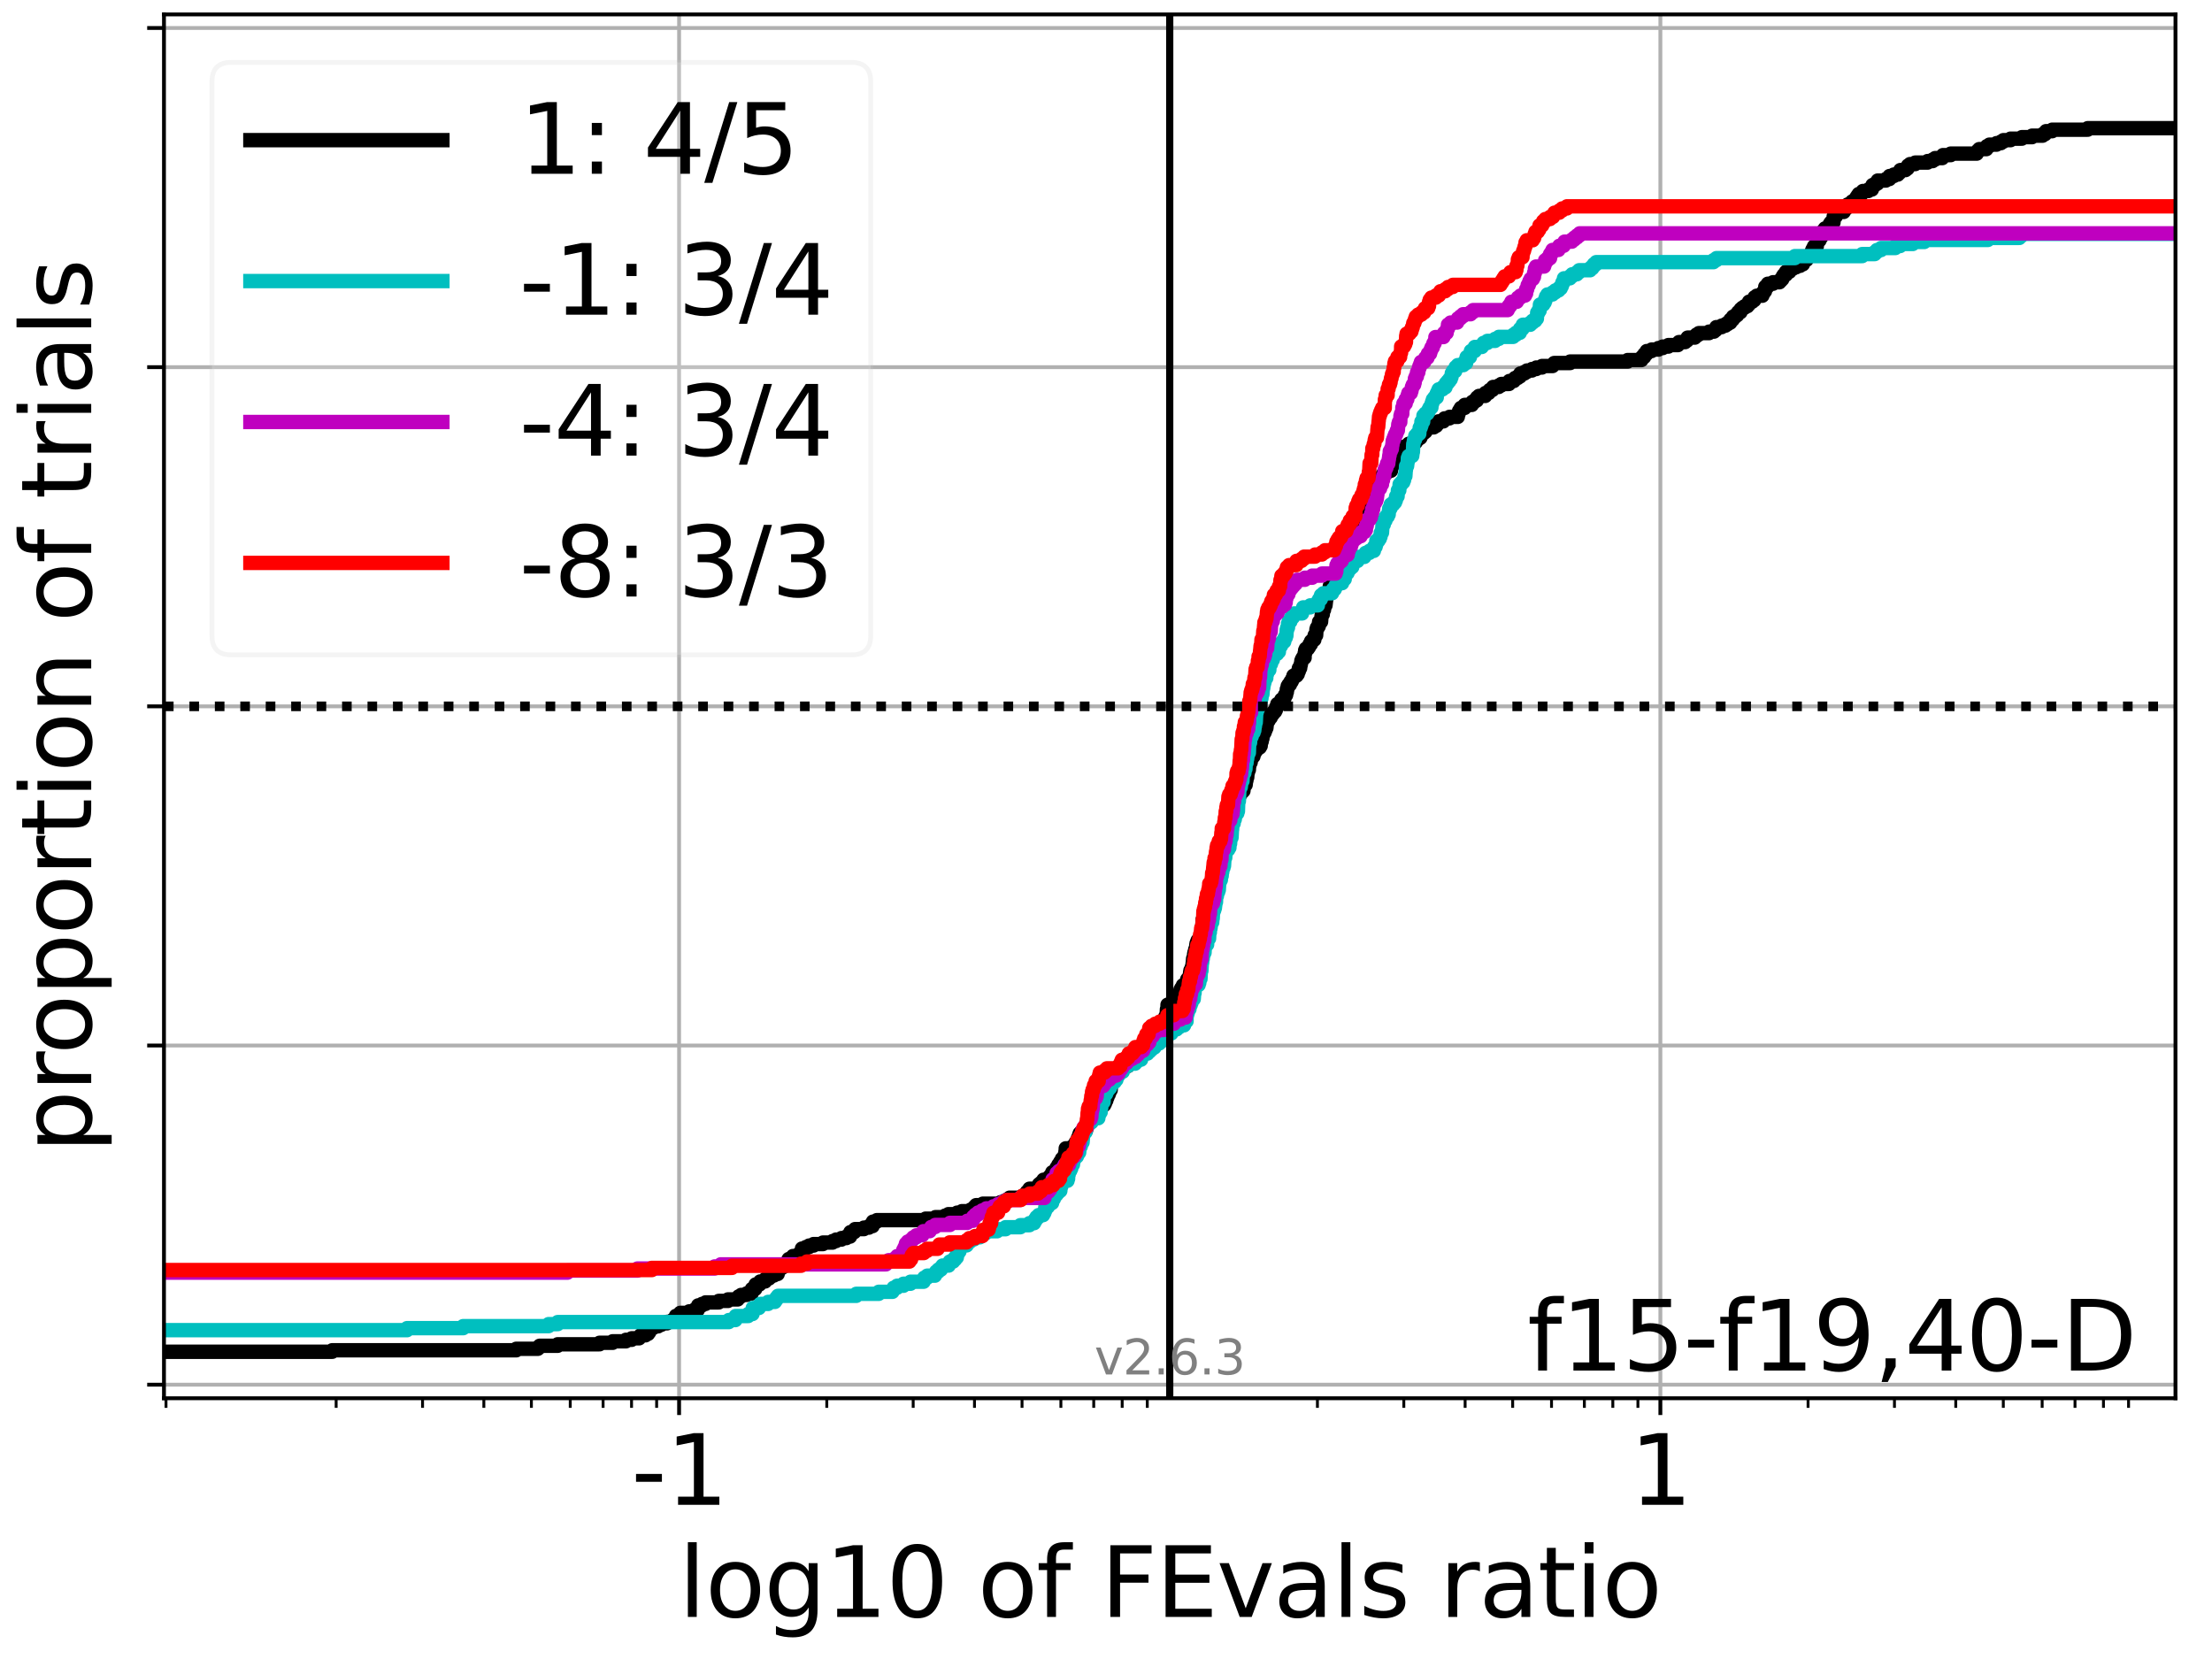 <?xml version="1.0" encoding="utf-8" standalone="no"?>
<!DOCTYPE svg PUBLIC "-//W3C//DTD SVG 1.1//EN"
  "http://www.w3.org/Graphics/SVG/1.1/DTD/svg11.dtd">
<svg xmlns:xlink="http://www.w3.org/1999/xlink" width="460.8pt" height="345.6pt" viewBox="0 0 460.8 345.6" xmlns="http://www.w3.org/2000/svg" version="1.1">
 <defs>
  <style type="text/css">*{stroke-linejoin: round; stroke-linecap: butt}</style>
 </defs>
 <g id="figure_1">
  <g id="patch_1">
   <path d="M 0 345.6 
L 460.8 345.6 
L 460.8 0 
L 0 0 
z
" style="fill: #ffffff"/>
  </g>
  <g id="axes_1">
   <g id="patch_2">
    <path d="M 34.16 291.28 
L 453.192 291.28 
L 453.192 3 
L 34.16 3 
z
" style="fill: #ffffff"/>
   </g>
   <g id="matplotlib.axis_1">
    <g id="xtick_1">
     <g id="line2d_1">
      <path d="M 141.467 291.28 
L 141.467 3 
" clip-path="url(#p8e9a5f614b)" style="fill: none; stroke: #b0b0b0; stroke-width: 0.8; stroke-linecap: square"/>
     </g>
     <g id="line2d_2">
      <defs>
       <path id="m085c9aff43" d="M 0 0 
L 0 3.5 
" style="stroke: #000000; stroke-width: 0.8"/>
      </defs>
      <g>
       <use xlink:href="#m085c9aff43" x="141.467" y="291.28" style="stroke: #000000; stroke-width: 0.8"/>
      </g>
     </g>
     <g id="text_1">
      <!-- -1 -->
      <g transform="translate(131.497 313.477) scale(0.2 -0.2)">
       <defs>
        <path id="DejaVuSans-2d" d="M 313 2009 
L 1997 2009 
L 1997 1497 
L 313 1497 
L 313 2009 
z
" transform="scale(0.016)"/>
        <path id="DejaVuSans-31" d="M 794 531 
L 1825 531 
L 1825 4091 
L 703 3866 
L 703 4441 
L 1819 4666 
L 2450 4666 
L 2450 531 
L 3481 531 
L 3481 0 
L 794 0 
L 794 531 
z
" transform="scale(0.016)"/>
       </defs>
       <use xlink:href="#DejaVuSans-2d"/>
       <use xlink:href="#DejaVuSans-31" x="36.084"/>
      </g>
     </g>
    </g>
    <g id="xtick_2">
     <g id="line2d_3">
      <path d="M 345.885 291.28 
L 345.885 3 
" clip-path="url(#p8e9a5f614b)" style="fill: none; stroke: #b0b0b0; stroke-width: 0.8; stroke-linecap: square"/>
     </g>
     <g id="line2d_4">
      <g>
       <use xlink:href="#m085c9aff43" x="345.885" y="291.28" style="stroke: #000000; stroke-width: 0.8"/>
      </g>
     </g>
     <g id="text_2">
      <!-- 1 -->
      <g transform="translate(339.523 313.477) scale(0.2 -0.2)">
       <use xlink:href="#DejaVuSans-31"/>
      </g>
     </g>
    </g>
    <g id="xtick_3">
     <g id="line2d_5">
      <defs>
       <path id="m3b9a5c6e26" d="M 0 0 
L 0 2 
" style="stroke: #000000; stroke-width: 0.6"/>
      </defs>
      <g>
       <use xlink:href="#m3b9a5c6e26" x="34.581" y="291.28" style="stroke: #000000; stroke-width: 0.6"/>
      </g>
     </g>
    </g>
    <g id="xtick_4">
     <g id="line2d_6">
      <g>
       <use xlink:href="#m3b9a5c6e26" x="70.026" y="291.28" style="stroke: #000000; stroke-width: 0.6"/>
      </g>
     </g>
    </g>
    <g id="xtick_5">
     <g id="line2d_7">
      <g>
       <use xlink:href="#m3b9a5c6e26" x="88.024" y="291.28" style="stroke: #000000; stroke-width: 0.6"/>
      </g>
     </g>
    </g>
    <g id="xtick_6">
     <g id="line2d_8">
      <g>
       <use xlink:href="#m3b9a5c6e26" x="100.794" y="291.28" style="stroke: #000000; stroke-width: 0.6"/>
      </g>
     </g>
    </g>
    <g id="xtick_7">
     <g id="line2d_9">
      <g>
       <use xlink:href="#m3b9a5c6e26" x="110.699" y="291.28" style="stroke: #000000; stroke-width: 0.6"/>
      </g>
     </g>
    </g>
    <g id="xtick_8">
     <g id="line2d_10">
      <g>
       <use xlink:href="#m3b9a5c6e26" x="118.792" y="291.28" style="stroke: #000000; stroke-width: 0.6"/>
      </g>
     </g>
    </g>
    <g id="xtick_9">
     <g id="line2d_11">
      <g>
       <use xlink:href="#m3b9a5c6e26" x="125.635" y="291.28" style="stroke: #000000; stroke-width: 0.6"/>
      </g>
     </g>
    </g>
    <g id="xtick_10">
     <g id="line2d_12">
      <g>
       <use xlink:href="#m3b9a5c6e26" x="131.562" y="291.28" style="stroke: #000000; stroke-width: 0.6"/>
      </g>
     </g>
    </g>
    <g id="xtick_11">
     <g id="line2d_13">
      <g>
       <use xlink:href="#m3b9a5c6e26" x="136.79" y="291.28" style="stroke: #000000; stroke-width: 0.6"/>
      </g>
     </g>
    </g>
    <g id="xtick_12">
     <g id="line2d_14">
      <g>
       <use xlink:href="#m3b9a5c6e26" x="172.235" y="291.28" style="stroke: #000000; stroke-width: 0.6"/>
      </g>
     </g>
    </g>
    <g id="xtick_13">
     <g id="line2d_15">
      <g>
       <use xlink:href="#m3b9a5c6e26" x="190.233" y="291.28" style="stroke: #000000; stroke-width: 0.6"/>
      </g>
     </g>
    </g>
    <g id="xtick_14">
     <g id="line2d_16">
      <g>
       <use xlink:href="#m3b9a5c6e26" x="203.003" y="291.28" style="stroke: #000000; stroke-width: 0.6"/>
      </g>
     </g>
    </g>
    <g id="xtick_15">
     <g id="line2d_17">
      <g>
       <use xlink:href="#m3b9a5c6e26" x="212.908" y="291.28" style="stroke: #000000; stroke-width: 0.6"/>
      </g>
     </g>
    </g>
    <g id="xtick_16">
     <g id="line2d_18">
      <g>
       <use xlink:href="#m3b9a5c6e26" x="221.001" y="291.28" style="stroke: #000000; stroke-width: 0.6"/>
      </g>
     </g>
    </g>
    <g id="xtick_17">
     <g id="line2d_19">
      <g>
       <use xlink:href="#m3b9a5c6e26" x="227.844" y="291.28" style="stroke: #000000; stroke-width: 0.6"/>
      </g>
     </g>
    </g>
    <g id="xtick_18">
     <g id="line2d_20">
      <g>
       <use xlink:href="#m3b9a5c6e26" x="233.771" y="291.28" style="stroke: #000000; stroke-width: 0.6"/>
      </g>
     </g>
    </g>
    <g id="xtick_19">
     <g id="line2d_21">
      <g>
       <use xlink:href="#m3b9a5c6e26" x="238.999" y="291.28" style="stroke: #000000; stroke-width: 0.6"/>
      </g>
     </g>
    </g>
    <g id="xtick_20">
     <g id="line2d_22">
      <g>
       <use xlink:href="#m3b9a5c6e26" x="274.444" y="291.28" style="stroke: #000000; stroke-width: 0.6"/>
      </g>
     </g>
    </g>
    <g id="xtick_21">
     <g id="line2d_23">
      <g>
       <use xlink:href="#m3b9a5c6e26" x="292.442" y="291.28" style="stroke: #000000; stroke-width: 0.6"/>
      </g>
     </g>
    </g>
    <g id="xtick_22">
     <g id="line2d_24">
      <g>
       <use xlink:href="#m3b9a5c6e26" x="305.212" y="291.28" style="stroke: #000000; stroke-width: 0.6"/>
      </g>
     </g>
    </g>
    <g id="xtick_23">
     <g id="line2d_25">
      <g>
       <use xlink:href="#m3b9a5c6e26" x="315.117" y="291.28" style="stroke: #000000; stroke-width: 0.6"/>
      </g>
     </g>
    </g>
    <g id="xtick_24">
     <g id="line2d_26">
      <g>
       <use xlink:href="#m3b9a5c6e26" x="323.21" y="291.28" style="stroke: #000000; stroke-width: 0.6"/>
      </g>
     </g>
    </g>
    <g id="xtick_25">
     <g id="line2d_27">
      <g>
       <use xlink:href="#m3b9a5c6e26" x="330.053" y="291.28" style="stroke: #000000; stroke-width: 0.6"/>
      </g>
     </g>
    </g>
    <g id="xtick_26">
     <g id="line2d_28">
      <g>
       <use xlink:href="#m3b9a5c6e26" x="335.98" y="291.28" style="stroke: #000000; stroke-width: 0.6"/>
      </g>
     </g>
    </g>
    <g id="xtick_27">
     <g id="line2d_29">
      <g>
       <use xlink:href="#m3b9a5c6e26" x="341.208" y="291.28" style="stroke: #000000; stroke-width: 0.6"/>
      </g>
     </g>
    </g>
    <g id="xtick_28">
     <g id="line2d_30">
      <g>
       <use xlink:href="#m3b9a5c6e26" x="376.653" y="291.28" style="stroke: #000000; stroke-width: 0.6"/>
      </g>
     </g>
    </g>
    <g id="xtick_29">
     <g id="line2d_31">
      <g>
       <use xlink:href="#m3b9a5c6e26" x="394.651" y="291.28" style="stroke: #000000; stroke-width: 0.6"/>
      </g>
     </g>
    </g>
    <g id="xtick_30">
     <g id="line2d_32">
      <g>
       <use xlink:href="#m3b9a5c6e26" x="407.421" y="291.28" style="stroke: #000000; stroke-width: 0.6"/>
      </g>
     </g>
    </g>
    <g id="xtick_31">
     <g id="line2d_33">
      <g>
       <use xlink:href="#m3b9a5c6e26" x="417.326" y="291.28" style="stroke: #000000; stroke-width: 0.6"/>
      </g>
     </g>
    </g>
    <g id="xtick_32">
     <g id="line2d_34">
      <g>
       <use xlink:href="#m3b9a5c6e26" x="425.419" y="291.28" style="stroke: #000000; stroke-width: 0.6"/>
      </g>
     </g>
    </g>
    <g id="xtick_33">
     <g id="line2d_35">
      <g>
       <use xlink:href="#m3b9a5c6e26" x="432.262" y="291.28" style="stroke: #000000; stroke-width: 0.6"/>
      </g>
     </g>
    </g>
    <g id="xtick_34">
     <g id="line2d_36">
      <g>
       <use xlink:href="#m3b9a5c6e26" x="438.189" y="291.28" style="stroke: #000000; stroke-width: 0.6"/>
      </g>
     </g>
    </g>
    <g id="xtick_35">
     <g id="line2d_37">
      <g>
       <use xlink:href="#m3b9a5c6e26" x="443.417" y="291.28" style="stroke: #000000; stroke-width: 0.6"/>
      </g>
     </g>
    </g>
    <g id="text_3">
     <!-- log10 of FEvals ratio -->
     <g transform="translate(141.371 336.833) scale(0.2 -0.2)">
      <defs>
       <path id="DejaVuSans-6c" d="M 603 4863 
L 1178 4863 
L 1178 0 
L 603 0 
L 603 4863 
z
" transform="scale(0.016)"/>
       <path id="DejaVuSans-6f" d="M 1959 3097 
Q 1497 3097 1228 2736 
Q 959 2375 959 1747 
Q 959 1119 1226 758 
Q 1494 397 1959 397 
Q 2419 397 2687 759 
Q 2956 1122 2956 1747 
Q 2956 2369 2687 2733 
Q 2419 3097 1959 3097 
z
M 1959 3584 
Q 2709 3584 3137 3096 
Q 3566 2609 3566 1747 
Q 3566 888 3137 398 
Q 2709 -91 1959 -91 
Q 1206 -91 779 398 
Q 353 888 353 1747 
Q 353 2609 779 3096 
Q 1206 3584 1959 3584 
z
" transform="scale(0.016)"/>
       <path id="DejaVuSans-67" d="M 2906 1791 
Q 2906 2416 2648 2759 
Q 2391 3103 1925 3103 
Q 1463 3103 1205 2759 
Q 947 2416 947 1791 
Q 947 1169 1205 825 
Q 1463 481 1925 481 
Q 2391 481 2648 825 
Q 2906 1169 2906 1791 
z
M 3481 434 
Q 3481 -459 3084 -895 
Q 2688 -1331 1869 -1331 
Q 1566 -1331 1297 -1286 
Q 1028 -1241 775 -1147 
L 775 -588 
Q 1028 -725 1275 -790 
Q 1522 -856 1778 -856 
Q 2344 -856 2625 -561 
Q 2906 -266 2906 331 
L 2906 616 
Q 2728 306 2450 153 
Q 2172 0 1784 0 
Q 1141 0 747 490 
Q 353 981 353 1791 
Q 353 2603 747 3093 
Q 1141 3584 1784 3584 
Q 2172 3584 2450 3431 
Q 2728 3278 2906 2969 
L 2906 3500 
L 3481 3500 
L 3481 434 
z
" transform="scale(0.016)"/>
       <path id="DejaVuSans-30" d="M 2034 4250 
Q 1547 4250 1301 3770 
Q 1056 3291 1056 2328 
Q 1056 1369 1301 889 
Q 1547 409 2034 409 
Q 2525 409 2770 889 
Q 3016 1369 3016 2328 
Q 3016 3291 2770 3770 
Q 2525 4250 2034 4250 
z
M 2034 4750 
Q 2819 4750 3233 4129 
Q 3647 3509 3647 2328 
Q 3647 1150 3233 529 
Q 2819 -91 2034 -91 
Q 1250 -91 836 529 
Q 422 1150 422 2328 
Q 422 3509 836 4129 
Q 1250 4750 2034 4750 
z
" transform="scale(0.016)"/>
       <path id="DejaVuSans-20" transform="scale(0.016)"/>
       <path id="DejaVuSans-66" d="M 2375 4863 
L 2375 4384 
L 1825 4384 
Q 1516 4384 1395 4259 
Q 1275 4134 1275 3809 
L 1275 3500 
L 2222 3500 
L 2222 3053 
L 1275 3053 
L 1275 0 
L 697 0 
L 697 3053 
L 147 3053 
L 147 3500 
L 697 3500 
L 697 3744 
Q 697 4328 969 4595 
Q 1241 4863 1831 4863 
L 2375 4863 
z
" transform="scale(0.016)"/>
       <path id="DejaVuSans-46" d="M 628 4666 
L 3309 4666 
L 3309 4134 
L 1259 4134 
L 1259 2759 
L 3109 2759 
L 3109 2228 
L 1259 2228 
L 1259 0 
L 628 0 
L 628 4666 
z
" transform="scale(0.016)"/>
       <path id="DejaVuSans-45" d="M 628 4666 
L 3578 4666 
L 3578 4134 
L 1259 4134 
L 1259 2753 
L 3481 2753 
L 3481 2222 
L 1259 2222 
L 1259 531 
L 3634 531 
L 3634 0 
L 628 0 
L 628 4666 
z
" transform="scale(0.016)"/>
       <path id="DejaVuSans-76" d="M 191 3500 
L 800 3500 
L 1894 563 
L 2988 3500 
L 3597 3500 
L 2284 0 
L 1503 0 
L 191 3500 
z
" transform="scale(0.016)"/>
       <path id="DejaVuSans-61" d="M 2194 1759 
Q 1497 1759 1228 1600 
Q 959 1441 959 1056 
Q 959 750 1161 570 
Q 1363 391 1709 391 
Q 2188 391 2477 730 
Q 2766 1069 2766 1631 
L 2766 1759 
L 2194 1759 
z
M 3341 1997 
L 3341 0 
L 2766 0 
L 2766 531 
Q 2569 213 2275 61 
Q 1981 -91 1556 -91 
Q 1019 -91 701 211 
Q 384 513 384 1019 
Q 384 1609 779 1909 
Q 1175 2209 1959 2209 
L 2766 2209 
L 2766 2266 
Q 2766 2663 2505 2880 
Q 2244 3097 1772 3097 
Q 1472 3097 1187 3025 
Q 903 2953 641 2809 
L 641 3341 
Q 956 3463 1253 3523 
Q 1550 3584 1831 3584 
Q 2591 3584 2966 3190 
Q 3341 2797 3341 1997 
z
" transform="scale(0.016)"/>
       <path id="DejaVuSans-73" d="M 2834 3397 
L 2834 2853 
Q 2591 2978 2328 3040 
Q 2066 3103 1784 3103 
Q 1356 3103 1142 2972 
Q 928 2841 928 2578 
Q 928 2378 1081 2264 
Q 1234 2150 1697 2047 
L 1894 2003 
Q 2506 1872 2764 1633 
Q 3022 1394 3022 966 
Q 3022 478 2636 193 
Q 2250 -91 1575 -91 
Q 1294 -91 989 -36 
Q 684 19 347 128 
L 347 722 
Q 666 556 975 473 
Q 1284 391 1588 391 
Q 1994 391 2212 530 
Q 2431 669 2431 922 
Q 2431 1156 2273 1281 
Q 2116 1406 1581 1522 
L 1381 1569 
Q 847 1681 609 1914 
Q 372 2147 372 2553 
Q 372 3047 722 3315 
Q 1072 3584 1716 3584 
Q 2034 3584 2315 3537 
Q 2597 3491 2834 3397 
z
" transform="scale(0.016)"/>
       <path id="DejaVuSans-72" d="M 2631 2963 
Q 2534 3019 2420 3045 
Q 2306 3072 2169 3072 
Q 1681 3072 1420 2755 
Q 1159 2438 1159 1844 
L 1159 0 
L 581 0 
L 581 3500 
L 1159 3500 
L 1159 2956 
Q 1341 3275 1631 3429 
Q 1922 3584 2338 3584 
Q 2397 3584 2469 3576 
Q 2541 3569 2628 3553 
L 2631 2963 
z
" transform="scale(0.016)"/>
       <path id="DejaVuSans-74" d="M 1172 4494 
L 1172 3500 
L 2356 3500 
L 2356 3053 
L 1172 3053 
L 1172 1153 
Q 1172 725 1289 603 
Q 1406 481 1766 481 
L 2356 481 
L 2356 0 
L 1766 0 
Q 1100 0 847 248 
Q 594 497 594 1153 
L 594 3053 
L 172 3053 
L 172 3500 
L 594 3500 
L 594 4494 
L 1172 4494 
z
" transform="scale(0.016)"/>
       <path id="DejaVuSans-69" d="M 603 3500 
L 1178 3500 
L 1178 0 
L 603 0 
L 603 3500 
z
M 603 4863 
L 1178 4863 
L 1178 4134 
L 603 4134 
L 603 4863 
z
" transform="scale(0.016)"/>
      </defs>
      <use xlink:href="#DejaVuSans-6c"/>
      <use xlink:href="#DejaVuSans-6f" x="27.783"/>
      <use xlink:href="#DejaVuSans-67" x="88.965"/>
      <use xlink:href="#DejaVuSans-31" x="152.441"/>
      <use xlink:href="#DejaVuSans-30" x="216.064"/>
      <use xlink:href="#DejaVuSans-20" x="279.688"/>
      <use xlink:href="#DejaVuSans-6f" x="311.475"/>
      <use xlink:href="#DejaVuSans-66" x="372.656"/>
      <use xlink:href="#DejaVuSans-20" x="407.861"/>
      <use xlink:href="#DejaVuSans-46" x="439.648"/>
      <use xlink:href="#DejaVuSans-45" x="497.168"/>
      <use xlink:href="#DejaVuSans-76" x="560.352"/>
      <use xlink:href="#DejaVuSans-61" x="619.531"/>
      <use xlink:href="#DejaVuSans-6c" x="680.811"/>
      <use xlink:href="#DejaVuSans-73" x="708.594"/>
      <use xlink:href="#DejaVuSans-20" x="760.693"/>
      <use xlink:href="#DejaVuSans-72" x="792.48"/>
      <use xlink:href="#DejaVuSans-61" x="833.594"/>
      <use xlink:href="#DejaVuSans-74" x="894.873"/>
      <use xlink:href="#DejaVuSans-69" x="934.082"/>
      <use xlink:href="#DejaVuSans-6f" x="961.865"/>
     </g>
    </g>
   </g>
   <g id="matplotlib.axis_2">
    <g id="ytick_1">
     <g id="line2d_38">
      <path d="M 34.16 288.454 
L 453.192 288.454 
" clip-path="url(#p8e9a5f614b)" style="fill: none; stroke: #b0b0b0; stroke-width: 0.8; stroke-linecap: square"/>
     </g>
     <g id="line2d_39">
      <defs>
       <path id="mfd82ea7432" d="M 0 0 
L -3.5 0 
" style="stroke: #000000; stroke-width: 0.8"/>
      </defs>
      <g>
       <use xlink:href="#mfd82ea7432" x="34.16" y="288.454" style="stroke: #000000; stroke-width: 0.8"/>
      </g>
     </g>
    </g>
    <g id="ytick_2">
     <g id="line2d_40">
      <path d="M 34.16 217.797 
L 453.192 217.797 
" clip-path="url(#p8e9a5f614b)" style="fill: none; stroke: #b0b0b0; stroke-width: 0.8; stroke-linecap: square"/>
     </g>
     <g id="line2d_41">
      <g>
       <use xlink:href="#mfd82ea7432" x="34.16" y="217.797" style="stroke: #000000; stroke-width: 0.8"/>
      </g>
     </g>
    </g>
    <g id="ytick_3">
     <g id="line2d_42">
      <path d="M 34.16 147.14 
L 453.192 147.14 
" clip-path="url(#p8e9a5f614b)" style="fill: none; stroke: #b0b0b0; stroke-width: 0.8; stroke-linecap: square"/>
     </g>
     <g id="line2d_43">
      <g>
       <use xlink:href="#mfd82ea7432" x="34.16" y="147.14" style="stroke: #000000; stroke-width: 0.8"/>
      </g>
     </g>
    </g>
    <g id="ytick_4">
     <g id="line2d_44">
      <path d="M 34.16 76.483 
L 453.192 76.483 
" clip-path="url(#p8e9a5f614b)" style="fill: none; stroke: #b0b0b0; stroke-width: 0.8; stroke-linecap: square"/>
     </g>
     <g id="line2d_45">
      <g>
       <use xlink:href="#mfd82ea7432" x="34.16" y="76.483" style="stroke: #000000; stroke-width: 0.8"/>
      </g>
     </g>
    </g>
    <g id="ytick_5">
     <g id="line2d_46">
      <path d="M 34.16 5.826 
L 453.192 5.826 
" clip-path="url(#p8e9a5f614b)" style="fill: none; stroke: #b0b0b0; stroke-width: 0.8; stroke-linecap: square"/>
     </g>
     <g id="line2d_47">
      <g>
       <use xlink:href="#mfd82ea7432" x="34.16" y="5.826" style="stroke: #000000; stroke-width: 0.8"/>
      </g>
     </g>
    </g>
    <g id="text_4">
     <!-- proportion of trials -->
     <g transform="translate(19.001 240.146) rotate(-90) scale(0.2 -0.2)">
      <defs>
       <path id="DejaVuSans-70" d="M 1159 525 
L 1159 -1331 
L 581 -1331 
L 581 3500 
L 1159 3500 
L 1159 2969 
Q 1341 3281 1617 3432 
Q 1894 3584 2278 3584 
Q 2916 3584 3314 3078 
Q 3713 2572 3713 1747 
Q 3713 922 3314 415 
Q 2916 -91 2278 -91 
Q 1894 -91 1617 61 
Q 1341 213 1159 525 
z
M 3116 1747 
Q 3116 2381 2855 2742 
Q 2594 3103 2138 3103 
Q 1681 3103 1420 2742 
Q 1159 2381 1159 1747 
Q 1159 1113 1420 752 
Q 1681 391 2138 391 
Q 2594 391 2855 752 
Q 3116 1113 3116 1747 
z
" transform="scale(0.016)"/>
       <path id="DejaVuSans-6e" d="M 3513 2113 
L 3513 0 
L 2938 0 
L 2938 2094 
Q 2938 2591 2744 2837 
Q 2550 3084 2163 3084 
Q 1697 3084 1428 2787 
Q 1159 2491 1159 1978 
L 1159 0 
L 581 0 
L 581 3500 
L 1159 3500 
L 1159 2956 
Q 1366 3272 1645 3428 
Q 1925 3584 2291 3584 
Q 2894 3584 3203 3211 
Q 3513 2838 3513 2113 
z
" transform="scale(0.016)"/>
      </defs>
      <use xlink:href="#DejaVuSans-70"/>
      <use xlink:href="#DejaVuSans-72" x="63.477"/>
      <use xlink:href="#DejaVuSans-6f" x="102.34"/>
      <use xlink:href="#DejaVuSans-70" x="163.521"/>
      <use xlink:href="#DejaVuSans-6f" x="226.998"/>
      <use xlink:href="#DejaVuSans-72" x="288.18"/>
      <use xlink:href="#DejaVuSans-74" x="329.293"/>
      <use xlink:href="#DejaVuSans-69" x="368.502"/>
      <use xlink:href="#DejaVuSans-6f" x="396.285"/>
      <use xlink:href="#DejaVuSans-6e" x="457.467"/>
      <use xlink:href="#DejaVuSans-20" x="520.846"/>
      <use xlink:href="#DejaVuSans-6f" x="552.633"/>
      <use xlink:href="#DejaVuSans-66" x="613.814"/>
      <use xlink:href="#DejaVuSans-20" x="649.02"/>
      <use xlink:href="#DejaVuSans-74" x="680.807"/>
      <use xlink:href="#DejaVuSans-72" x="720.016"/>
      <use xlink:href="#DejaVuSans-69" x="761.129"/>
      <use xlink:href="#DejaVuSans-61" x="788.912"/>
      <use xlink:href="#DejaVuSans-6c" x="850.191"/>
      <use xlink:href="#DejaVuSans-73" x="877.975"/>
     </g>
    </g>
   </g>
   <g id="line2d_48">
    <path d="M 34.16 281.598 
L 69.203 281.598 
L 69.203 281.287 
L 107.549 281.287 
L 107.549 280.975 
L 112.048 280.975 
L 112.048 280.664 
L 112.422 280.664 
L 112.422 280.352 
L 116.179 280.352 
L 116.179 280.04 
L 124.889 280.04 
L 124.889 279.729 
L 127.629 279.729 
L 127.629 279.417 
L 130.394 279.417 
L 130.394 279.106 
L 131.584 279.106 
L 131.584 278.794 
L 133.133 278.794 
L 133.133 278.482 
L 133.435 278.482 
L 133.435 278.171 
L 134.469 278.171 
L 134.469 277.859 
L 135.016 277.859 
L 135.016 277.547 
L 135.236 277.547 
L 135.31 276.613 
L 136.123 276.613 
L 136.123 276.301 
L 137.089 276.301 
L 137.089 275.989 
L 137.755 275.989 
L 137.755 275.678 
L 138.94 275.678 
L 138.94 275.366 
L 139.974 275.366 
L 139.974 275.055 
L 140.741 275.055 
L 140.815 274.12 
L 141.628 274.12 
L 141.711 273.497 
L 143.562 273.497 
L 143.562 273.185 
L 144.596 273.185 
L 144.596 272.873 
L 145.363 272.873 
L 145.437 271.939 
L 146.25 271.939 
L 146.25 271.627 
L 146.988 271.627 
L 146.988 271.315 
L 149.728 271.315 
L 149.728 271.004 
L 151.656 271.004 
L 151.656 270.692 
L 153.684 270.692 
L 153.684 270.381 
L 153.875 270.381 
L 153.875 270.069 
L 154.396 270.069 
L 154.396 269.757 
L 155.535 269.757 
L 155.535 269.446 
L 156.568 269.446 
L 156.642 268.511 
L 157.336 268.511 
L 157.41 267.576 
L 158.223 267.576 
L 158.223 267.264 
L 158.352 267.264 
L 158.352 266.953 
L 159.382 266.953 
L 159.382 266.641 
L 159.542 266.641 
L 159.542 266.33 
L 160.203 266.33 
L 160.203 266.018 
L 160.57 266.018 
L 160.57 265.706 
L 161.236 265.706 
L 161.236 265.395 
L 162.004 265.395 
L 162.078 264.46 
L 162.421 264.46 
L 162.421 264.148 
L 162.891 264.148 
L 162.891 263.837 
L 163.337 263.837 
L 163.337 263.525 
L 163.455 263.525 
L 163.455 263.214 
L 164.222 263.214 
L 164.296 262.279 
L 165.109 262.279 
L 165.188 261.656 
L 166.222 261.656 
L 166.222 261.344 
L 166.733 261.344 
L 166.733 261.032 
L 166.989 261.032 
L 167.063 260.097 
L 167.876 260.097 
L 167.876 259.786 
L 168.545 259.786 
L 168.545 259.474 
L 169.473 259.474 
L 169.473 259.163 
L 171.425 259.163 
L 171.425 258.851 
L 173.428 258.851 
L 173.428 258.539 
L 174.165 258.539 
L 174.165 258.228 
L 175.279 258.228 
L 175.279 257.916 
L 176.313 257.916 
L 176.313 257.605 
L 177.08 257.605 
L 177.154 256.67 
L 177.967 256.67 
L 177.967 256.358 
L 178.121 256.358 
L 178.121 256.047 
L 179.971 256.047 
L 179.971 255.735 
L 181.005 255.735 
L 181.005 255.423 
L 181.772 255.423 
L 181.846 254.489 
L 182.659 254.489 
L 182.659 254.177 
L 192.82 254.177 
L 192.82 253.865 
L 194.875 253.865 
L 194.875 253.554 
L 196.861 253.554 
L 196.861 253.242 
L 197.567 253.242 
L 197.567 252.931 
L 199.379 252.931 
L 199.379 252.619 
L 200.379 252.619 
L 200.379 252.307 
L 202.192 252.307 
L 202.192 251.996 
L 202.934 251.996 
L 203.038 251.373 
L 203.327 251.373 
L 203.327 251.061 
L 204.747 251.061 
L 204.747 250.749 
L 208.448 250.749 
L 208.448 250.438 
L 209.272 250.438 
L 209.272 250.126 
L 209.877 250.126 
L 209.877 249.814 
L 210.317 249.814 
L 210.317 249.503 
L 212.856 249.503 
L 212.856 249.191 
L 213.4 249.191 
L 213.4 248.88 
L 213.918 248.88 
L 213.953 248.256 
L 214.38 248.256 
L 214.458 247.633 
L 216.24 247.633 
L 216.269 247.01 
L 216.453 247.01 
L 216.453 246.698 
L 216.832 246.698 
L 216.832 246.387 
L 217.312 246.387 
L 217.374 245.764 
L 218.414 245.764 
L 218.414 245.452 
L 218.575 245.452 
L 218.575 245.14 
L 219.053 245.14 
L 219.069 244.517 
L 219.204 244.517 
L 219.204 244.206 
L 219.792 244.206 
L 219.792 243.894 
L 220.095 243.894 
L 220.099 243.271 
L 220.384 243.271 
L 220.471 242.648 
L 220.701 242.648 
L 220.701 242.336 
L 220.877 242.336 
L 220.877 242.024 
L 221.162 242.024 
L 221.227 241.401 
L 221.608 241.401 
L 221.706 240.778 
L 221.871 240.778 
L 221.957 239.843 
L 221.997 239.843 
L 222.017 239.22 
L 223.284 239.22 
L 223.284 238.908 
L 223.782 238.908 
L 223.782 238.597 
L 223.951 238.597 
L 223.951 238.285 
L 224.09 238.285 
L 224.09 237.973 
L 224.437 237.973 
L 224.519 237.35 
L 224.572 237.35 
L 224.572 237.039 
L 224.751 237.039 
L 224.81 236.415 
L 224.919 236.415 
L 224.919 236.104 
L 225.203 236.104 
L 225.203 235.792 
L 225.839 235.792 
L 225.839 235.481 
L 226.242 235.481 
L 226.329 234.857 
L 226.359 234.857 
L 226.359 234.546 
L 226.579 234.546 
L 226.587 233.923 
L 227.074 233.923 
L 227.074 233.611 
L 227.365 233.611 
L 227.374 232.988 
L 227.74 232.988 
L 227.74 232.676 
L 228.054 232.676 
L 228.054 232.364 
L 228.172 232.364 
L 228.172 232.053 
L 228.356 232.053 
L 228.356 231.741 
L 228.65 231.741 
L 228.65 231.43 
L 228.793 231.43 
L 228.793 231.118 
L 229.262 231.118 
L 229.283 230.495 
L 229.69 230.495 
L 229.69 230.183 
L 230.034 230.183 
L 230.034 229.872 
L 230.187 229.872 
L 230.286 229.248 
L 230.463 229.248 
L 230.548 228.625 
L 230.685 228.625 
L 230.704 228.002 
L 230.96 228.002 
L 230.96 227.69 
L 231.074 227.69 
L 231.095 227.067 
L 231.379 227.067 
L 231.437 225.821 
L 231.501 225.821 
L 231.503 225.198 
L 231.668 225.198 
L 231.668 224.886 
L 231.833 224.886 
L 231.846 224.263 
L 232.092 224.263 
L 232.099 223.639 
L 232.517 223.639 
L 232.541 223.016 
L 232.711 223.016 
L 232.711 222.705 
L 233.646 222.705 
L 233.646 222.393 
L 234.321 222.393 
L 234.321 222.081 
L 234.969 222.081 
L 234.969 221.77 
L 235.216 221.77 
L 235.258 221.147 
L 235.565 221.147 
L 235.565 220.835 
L 235.691 220.835 
L 235.691 220.523 
L 236.465 220.523 
L 236.465 220.212 
L 236.582 220.212 
L 236.582 219.9 
L 236.714 219.9 
L 236.753 219.277 
L 237.287 219.277 
L 237.329 218.654 
L 237.434 218.654 
L 237.434 218.342 
L 237.614 218.342 
L 237.614 218.031 
L 238.258 218.031 
L 238.322 217.407 
L 238.374 217.407 
L 238.374 217.096 
L 238.552 217.096 
L 238.659 216.473 
L 239.086 216.473 
L 239.086 216.161 
L 239.606 216.161 
L 239.606 215.849 
L 239.768 215.849 
L 239.851 215.226 
L 240.201 215.226 
L 240.201 214.914 
L 240.313 214.914 
L 240.313 214.603 
L 241.008 214.603 
L 241.087 213.98 
L 241.203 213.98 
L 241.203 213.668 
L 242.248 213.668 
L 242.299 213.045 
L 242.364 213.045 
L 242.437 212.422 
L 242.721 212.422 
L 242.758 211.798 
L 242.929 211.798 
L 243.004 211.175 
L 243.047 211.175 
L 243.097 210.24 
L 243.204 210.24 
L 243.22 209.306 
L 243.809 209.306 
L 243.809 208.994 
L 244.227 208.994 
L 244.227 208.682 
L 244.591 208.682 
L 244.591 208.371 
L 244.916 208.371 
L 244.916 208.059 
L 245.033 208.059 
L 245.033 207.748 
L 245.413 207.748 
L 245.439 207.124 
L 245.782 207.124 
L 245.782 206.813 
L 245.909 206.813 
L 245.91 206.19 
L 246.071 206.19 
L 246.071 205.878 
L 246.311 205.878 
L 246.422 205.255 
L 247.089 205.255 
L 247.089 204.943 
L 247.207 204.943 
L 247.246 204.32 
L 247.324 204.32 
L 247.324 204.008 
L 247.742 204.008 
L 247.744 203.385 
L 247.862 203.385 
L 247.936 202.45 
L 247.997 202.45 
L 247.997 202.139 
L 248.206 202.139 
L 248.268 201.515 
L 248.364 201.515 
L 248.465 200.581 
L 248.475 200.581 
L 248.558 199.646 
L 248.687 199.646 
L 248.764 198.711 
L 248.829 198.711 
L 248.829 198.399 
L 248.96 198.399 
L 248.992 197.776 
L 249.146 197.776 
L 249.213 196.841 
L 249.264 196.841 
L 249.264 196.53 
L 249.378 196.53 
L 249.378 196.218 
L 249.498 196.218 
L 249.498 195.906 
L 249.986 195.906 
L 250.038 195.283 
L 250.109 195.283 
L 250.208 194.348 
L 250.275 194.348 
L 250.381 193.102 
L 250.463 193.102 
L 250.54 191.544 
L 250.672 191.544 
L 250.765 190.921 
L 250.79 190.921 
L 250.9 189.986 
L 251.134 189.986 
L 251.193 189.363 
L 251.328 189.363 
L 251.328 189.051 
L 251.536 189.051 
L 251.555 188.116 
L 251.672 188.116 
L 251.746 187.181 
L 251.789 187.181 
L 251.789 186.87 
L 251.924 186.87 
L 252.016 185.935 
L 252.166 185.935 
L 252.223 185 
L 252.286 185 
L 252.342 184.065 
L 252.595 184.065 
L 252.68 183.131 
L 252.79 183.131 
L 252.79 182.819 
L 252.938 182.819 
L 252.938 182.507 
L 253.06 182.507 
L 253.081 181.573 
L 253.191 181.573 
L 253.191 181.261 
L 253.336 181.261 
L 253.422 180.015 
L 253.471 180.015 
L 253.471 179.703 
L 253.608 179.703 
L 253.712 178.456 
L 253.83 178.456 
L 253.83 178.145 
L 254.1 178.145 
L 254.173 177.21 
L 254.271 177.21 
L 254.344 176.587 
L 254.426 176.587 
L 254.464 175.652 
L 254.616 175.652 
L 254.717 174.717 
L 254.733 174.717 
L 254.843 173.471 
L 254.984 173.471 
L 254.984 173.159 
L 255.134 173.159 
L 255.178 172.536 
L 255.573 172.536 
L 255.658 171.913 
L 255.72 171.913 
L 255.819 170.978 
L 255.883 170.978 
L 255.972 170.355 
L 256.22 170.355 
L 256.263 169.42 
L 256.413 169.42 
L 256.413 169.108 
L 256.619 169.108 
L 256.698 167.862 
L 256.908 167.862 
L 256.954 166.927 
L 257.124 166.927 
L 257.124 166.615 
L 257.265 166.615 
L 257.265 166.304 
L 257.728 166.304 
L 257.728 165.992 
L 258.139 165.992 
L 258.139 165.681 
L 258.297 165.681 
L 258.34 165.057 
L 258.742 165.057 
L 258.742 164.746 
L 259.027 164.746 
L 259.115 163.811 
L 259.173 163.811 
L 259.173 163.499 
L 259.488 163.499 
L 259.599 162.565 
L 259.656 162.565 
L 259.677 161.941 
L 259.817 161.941 
L 259.882 161.007 
L 259.946 161.007 
L 260.051 160.383 
L 260.158 160.383 
L 260.22 159.448 
L 260.287 159.448 
L 260.376 158.825 
L 260.531 158.825 
L 260.593 158.202 
L 260.678 158.202 
L 260.701 157.579 
L 261.105 157.579 
L 261.185 156.956 
L 261.328 156.956 
L 261.412 156.332 
L 261.723 156.332 
L 261.723 156.021 
L 261.94 156.021 
L 261.94 155.709 
L 262.436 155.709 
L 262.436 155.398 
L 262.617 155.398 
L 262.713 154.463 
L 262.834 154.463 
L 262.874 153.84 
L 262.989 153.84 
L 263.012 153.216 
L 263.122 153.216 
L 263.122 152.905 
L 263.245 152.905 
L 263.245 152.593 
L 263.433 152.593 
L 263.433 152.282 
L 263.547 152.282 
L 263.547 151.97 
L 263.672 151.97 
L 263.672 151.658 
L 263.808 151.658 
L 263.919 150.723 
L 263.92 150.723 
L 263.961 150.1 
L 264.288 150.1 
L 264.35 149.477 
L 264.717 149.477 
L 264.764 148.854 
L 265.09 148.854 
L 265.09 148.542 
L 265.344 148.542 
L 265.344 148.231 
L 265.629 148.231 
L 265.629 147.919 
L 265.786 147.919 
L 265.854 147.296 
L 265.981 147.296 
L 266.086 146.673 
L 266.696 146.673 
L 266.768 146.049 
L 266.936 146.049 
L 266.936 145.738 
L 267.309 145.738 
L 267.309 145.426 
L 267.597 145.426 
L 267.677 144.803 
L 267.908 144.803 
L 267.981 144.18 
L 268.072 144.18 
L 268.077 143.557 
L 268.192 143.557 
L 268.247 142.933 
L 268.431 142.933 
L 268.431 142.622 
L 268.721 142.622 
L 268.721 142.31 
L 268.847 142.31 
L 268.847 141.998 
L 269.068 141.998 
L 269.068 141.687 
L 269.219 141.687 
L 269.219 141.375 
L 269.389 141.375 
L 269.454 140.752 
L 270.113 140.752 
L 270.113 140.44 
L 270.341 140.44 
L 270.406 139.817 
L 270.576 139.817 
L 270.585 139.194 
L 270.839 139.194 
L 270.899 138.571 
L 270.959 138.571 
L 271.066 137.948 
L 271.101 137.948 
L 271.101 137.636 
L 271.222 137.636 
L 271.222 137.324 
L 271.393 137.324 
L 271.393 137.013 
L 271.771 137.013 
L 271.782 136.078 
L 271.889 136.078 
L 271.89 135.455 
L 272.031 135.455 
L 272.031 135.143 
L 272.46 135.143 
L 272.46 134.832 
L 272.677 134.832 
L 272.677 134.52 
L 272.804 134.52 
L 272.804 134.208 
L 273.081 134.208 
L 273.123 133.585 
L 273.43 133.585 
L 273.43 133.273 
L 273.794 133.273 
L 273.872 132.339 
L 274.175 132.339 
L 274.246 131.092 
L 274.336 131.092 
L 274.336 130.781 
L 274.528 130.781 
L 274.528 130.469 
L 274.716 130.469 
L 274.792 129.534 
L 275.2 129.534 
L 275.304 128.288 
L 275.358 128.288 
L 275.358 127.976 
L 275.561 127.976 
L 275.564 127.041 
L 275.816 127.041 
L 275.885 126.107 
L 276.123 126.107 
L 276.233 125.172 
L 276.234 125.172 
L 276.328 124.549 
L 276.351 124.549 
L 276.402 123.925 
L 276.612 123.925 
L 276.723 123.302 
L 276.939 123.302 
L 277.037 122.056 
L 277.179 122.056 
L 277.215 121.432 
L 277.362 121.432 
L 277.363 120.809 
L 277.496 120.809 
L 277.553 120.186 
L 277.633 120.186 
L 277.633 119.874 
L 278.273 119.874 
L 278.273 119.563 
L 278.449 119.563 
L 278.449 119.251 
L 278.597 119.251 
L 278.625 118.628 
L 278.74 118.628 
L 278.74 118.316 
L 278.882 118.316 
L 278.888 117.693 
L 279.156 117.693 
L 279.156 117.382 
L 279.421 117.382 
L 279.421 117.07 
L 279.571 117.07 
L 279.571 116.758 
L 279.742 116.758 
L 279.762 116.135 
L 279.921 116.135 
L 280.032 115.512 
L 280.446 115.512 
L 280.446 115.2 
L 280.568 115.2 
L 280.568 114.889 
L 280.689 114.889 
L 280.763 113.954 
L 280.93 113.954 
L 281.018 113.019 
L 281.069 113.019 
L 281.102 112.396 
L 281.237 112.396 
L 281.237 112.084 
L 281.576 112.084 
L 281.576 111.773 
L 281.886 111.773 
L 281.958 111.149 
L 282.04 111.149 
L 282.092 110.526 
L 282.161 110.526 
L 282.161 110.215 
L 282.419 110.215 
L 282.503 109.28 
L 282.581 109.28 
L 282.595 108.657 
L 282.725 108.657 
L 282.83 107.41 
L 282.882 107.41 
L 282.908 106.787 
L 283.453 106.787 
L 283.453 106.475 
L 283.695 106.475 
L 283.747 105.54 
L 284.029 105.54 
L 284.029 105.229 
L 284.22 105.229 
L 284.294 103.671 
L 284.432 103.671 
L 284.432 103.359 
L 285.103 103.359 
L 285.107 102.736 
L 285.288 102.736 
L 285.353 102.113 
L 285.466 102.113 
L 285.466 101.801 
L 285.622 101.801 
L 285.622 101.49 
L 286.117 101.49 
L 286.117 101.178 
L 286.233 101.178 
L 286.307 100.243 
L 286.799 100.243 
L 286.799 99.932 
L 287.12 99.932 
L 287.12 99.62 
L 287.672 99.62 
L 287.672 99.308 
L 287.968 99.308 
L 287.968 98.997 
L 288.152 98.997 
L 288.152 98.685 
L 288.694 98.685 
L 288.694 98.374 
L 289.001 98.374 
L 289.001 98.062 
L 289.768 98.062 
L 289.843 97.127 
L 290.052 97.127 
L 290.052 96.815 
L 290.235 96.815 
L 290.261 96.192 
L 290.431 96.192 
L 290.481 95.569 
L 290.569 95.569 
L 290.655 94.946 
L 290.889 94.946 
L 290.889 94.634 
L 291.257 94.634 
L 291.297 94.011 
L 292.018 94.011 
L 292.058 93.388 
L 292.303 93.388 
L 292.303 93.076 
L 293.285 93.076 
L 293.285 92.765 
L 293.452 92.765 
L 293.452 92.453 
L 294.552 92.453 
L 294.552 92.141 
L 294.925 92.141 
L 294.925 91.83 
L 295.069 91.83 
L 295.069 91.518 
L 295.442 91.518 
L 295.442 91.207 
L 295.892 91.207 
L 295.978 90.583 
L 296.042 90.583 
L 296.042 90.272 
L 296.557 90.272 
L 296.557 89.96 
L 296.931 89.96 
L 296.931 89.649 
L 297.083 89.649 
L 297.083 89.337 
L 297.488 89.337 
L 297.488 89.025 
L 298.682 89.025 
L 298.682 88.714 
L 299.199 88.714 
L 299.199 88.402 
L 299.451 88.402 
L 299.451 88.09 
L 299.646 88.09 
L 299.646 87.779 
L 300.687 87.779 
L 300.687 87.467 
L 300.924 87.467 
L 300.924 87.156 
L 301.947 87.156 
L 301.947 86.844 
L 303.682 86.844 
L 303.739 86.221 
L 303.852 86.221 
L 303.951 85.598 
L 304.142 85.598 
L 304.142 85.286 
L 304.324 85.286 
L 304.324 84.974 
L 305.128 84.974 
L 305.129 84.351 
L 306.609 84.351 
L 306.706 83.728 
L 307.171 83.728 
L 307.171 83.416 
L 307.651 83.416 
L 307.713 82.793 
L 308.081 82.793 
L 308.081 82.482 
L 309.399 82.482 
L 309.463 81.858 
L 310.132 81.858 
L 310.132 81.547 
L 310.336 81.547 
L 310.336 81.235 
L 310.909 81.235 
L 310.909 80.924 
L 311.041 80.924 
L 311.041 80.612 
L 312.21 80.612 
L 312.21 80.3 
L 312.742 80.3 
L 312.742 79.989 
L 314.345 79.989 
L 314.429 79.366 
L 315.367 79.366 
L 315.367 79.054 
L 315.612 79.054 
L 315.612 78.742 
L 316.174 78.742 
L 316.174 78.431 
L 316.654 78.431 
L 316.716 77.807 
L 317.563 77.807 
L 317.563 77.496 
L 318.079 77.496 
L 318.079 77.184 
L 319.135 77.184 
L 319.135 76.873 
L 320.044 76.873 
L 320.044 76.561 
L 321.213 76.561 
L 321.213 76.249 
L 323.432 76.249 
L 323.432 75.938 
L 323.757 75.938 
L 323.757 75.626 
L 327.082 75.626 
L 327.082 75.315 
L 339.073 75.315 
L 339.073 75.003 
L 341.942 75.003 
L 342.045 74.38 
L 342.504 74.38 
L 342.563 73.757 
L 342.984 73.757 
L 343.046 73.133 
L 344.051 73.133 
L 344.051 72.822 
L 345.465 72.822 
L 345.465 72.51 
L 346.374 72.51 
L 346.374 72.199 
L 347.544 72.199 
L 347.544 71.887 
L 349.541 71.887 
L 349.541 71.575 
L 349.763 71.575 
L 349.763 71.264 
L 351.048 71.264 
L 351.048 70.952 
L 351.445 70.952 
L 351.445 70.641 
L 351.565 70.641 
L 351.565 70.329 
L 353.054 70.329 
L 353.054 70.017 
L 353.412 70.017 
L 353.412 69.706 
L 353.901 69.706 
L 353.901 69.394 
L 356.02 69.394 
L 356.02 69.082 
L 357.053 69.082 
L 357.053 68.771 
L 357.432 68.771 
L 357.432 68.459 
L 357.545 68.459 
L 357.545 68.148 
L 358.655 68.148 
L 358.655 67.836 
L 359.445 67.836 
L 359.445 67.524 
L 359.923 67.524 
L 359.923 67.213 
L 360.447 67.213 
L 360.485 66.59 
L 360.965 66.59 
L 361.027 65.966 
L 361.525 65.966 
L 361.525 65.655 
L 361.905 65.655 
L 361.905 65.343 
L 362.087 65.343 
L 362.087 65.032 
L 362.567 65.032 
L 362.629 64.408 
L 362.981 64.408 
L 362.981 64.097 
L 363.446 64.097 
L 363.446 63.785 
L 364.024 63.785 
L 364.024 63.474 
L 364.297 63.474 
L 364.355 62.85 
L 365.048 62.85 
L 365.048 62.539 
L 365.436 62.539 
L 365.524 61.916 
L 365.957 61.916 
L 365.957 61.604 
L 367.126 61.604 
L 367.166 60.981 
L 367.449 60.981 
L 367.449 60.669 
L 367.679 60.669 
L 367.744 59.734 
L 368.208 59.734 
L 368.27 59.111 
L 369.345 59.111 
L 369.345 58.799 
L 370.689 58.799 
L 370.689 58.488 
L 370.985 58.488 
L 370.985 58.176 
L 371.279 58.176 
L 371.279 57.865 
L 371.393 57.865 
L 371.393 57.553 
L 371.598 57.553 
L 371.598 57.241 
L 372.039 57.241 
L 372.053 56.618 
L 372.768 56.618 
L 372.768 56.307 
L 372.995 56.307 
L 372.995 55.995 
L 373.48 55.995 
L 373.48 55.683 
L 374.158 55.683 
L 374.158 55.372 
L 374.987 55.372 
L 374.987 55.06 
L 375.571 55.06 
L 375.639 54.125 
L 376.35 54.125 
L 376.413 53.502 
L 376.912 53.502 
L 376.912 53.191 
L 377.378 53.191 
L 377.454 52.256 
L 377.584 52.256 
L 377.584 51.944 
L 377.758 51.944 
L 377.758 51.632 
L 377.896 51.632 
L 377.896 51.321 
L 378.47 51.321 
L 378.532 50.386 
L 378.636 50.386 
L 378.636 50.074 
L 379.033 50.074 
L 379.033 49.763 
L 379.17 49.763 
L 379.17 49.451 
L 379.384 49.451 
L 379.384 49.14 
L 379.513 49.14 
L 379.575 48.516 
L 379.873 48.516 
L 379.944 47.893 
L 380.178 47.893 
L 380.178 47.582 
L 380.782 47.582 
L 380.782 47.27 
L 381.119 47.27 
L 381.183 46.647 
L 381.388 46.647 
L 381.388 46.335 
L 381.95 46.335 
L 381.993 45.089 
L 382.43 45.089 
L 382.492 44.466 
L 382.902 44.466 
L 382.902 44.154 
L 384.072 44.154 
L 384.171 43.531 
L 384.538 43.531 
L 384.538 43.219 
L 384.719 43.219 
L 384.719 42.907 
L 384.911 42.907 
L 384.911 42.596 
L 385.493 42.596 
L 385.493 42.284 
L 385.82 42.284 
L 385.82 41.973 
L 386.291 41.973 
L 386.291 41.661 
L 386.657 41.661 
L 386.657 41.349 
L 386.778 41.349 
L 386.778 41.038 
L 386.99 41.038 
L 386.99 40.726 
L 387.202 40.726 
L 387.202 40.415 
L 387.82 40.415 
L 387.82 40.103 
L 388.07 40.103 
L 388.07 39.791 
L 389.209 39.791 
L 389.209 39.48 
L 389.941 39.48 
L 389.941 39.168 
L 390.071 39.168 
L 390.083 38.545 
L 390.633 38.545 
L 390.633 38.233 
L 391.113 38.233 
L 391.175 37.61 
L 392.858 37.61 
L 392.858 37.299 
L 393.594 37.299 
L 393.618 36.675 
L 394.503 36.675 
L 394.503 36.364 
L 395.359 36.364 
L 395.359 36.052 
L 395.673 36.052 
L 395.673 35.741 
L 395.877 35.741 
L 395.877 35.429 
L 396.961 35.429 
L 396.961 35.117 
L 397.365 35.117 
L 397.365 34.806 
L 397.478 34.806 
L 397.478 34.494 
L 397.892 34.494 
L 397.892 34.183 
L 398.967 34.183 
L 398.967 33.871 
L 401.541 33.871 
L 401.541 33.559 
L 402.602 33.559 
L 402.602 33.248 
L 403.12 33.248 
L 403.12 32.936 
L 404.608 32.936 
L 404.608 32.624 
L 404.759 32.624 
L 404.759 32.313 
L 406.36 32.313 
L 406.36 32.001 
L 411.786 32.001 
L 411.786 31.69 
L 412.002 31.69 
L 412.002 31.378 
L 412.304 31.378 
L 412.304 31.066 
L 413.792 31.066 
L 413.792 30.755 
L 413.907 30.755 
L 413.907 30.443 
L 414.424 30.443 
L 414.424 30.132 
L 415.912 30.132 
L 415.912 29.82 
L 416.824 29.82 
L 416.824 29.508 
L 417.342 29.508 
L 417.342 29.197 
L 418.83 29.197 
L 418.83 28.885 
L 421.186 28.885 
L 421.186 28.574 
L 423.306 28.574 
L 423.306 28.262 
L 425.507 28.262 
L 425.507 27.95 
L 426.025 27.95 
L 426.025 27.639 
L 426.224 27.639 
L 426.224 27.327 
L 427.513 27.327 
L 427.513 27.016 
L 434.907 27.016 
L 434.907 26.704 
L 453.192 26.704 
L 453.192 26.704 
" clip-path="url(#p8e9a5f614b)" style="fill: none; stroke: #000000; stroke-width: 3; stroke-linecap: square"/>
   </g>
   <g id="line2d_49">
    <path clip-path="url(#p8e9a5f614b)" style="fill: none; stroke: #000000; stroke-width: 3; stroke-linecap: square"/>
   </g>
   <g id="line2d_50">
    <path d="M 34.16 277.098 
L 84.791 277.098 
L 84.791 276.678 
L 96.491 276.678 
L 96.491 276.257 
L 114.286 276.257 
L 114.286 275.836 
L 116.176 275.836 
L 116.176 275.416 
L 151.813 275.416 
L 151.813 274.995 
L 153.195 274.995 
L 153.257 274.154 
L 155.861 274.154 
L 155.861 273.734 
L 156.754 273.734 
L 156.822 272.472 
L 158.101 272.472 
L 158.101 272.051 
L 158.374 272.051 
L 158.374 271.631 
L 160.015 271.631 
L 160.015 271.21 
L 161.425 271.21 
L 161.425 270.79 
L 161.722 270.79 
L 161.722 270.369 
L 162.055 270.369 
L 162.055 269.948 
L 178.378 269.948 
L 178.378 269.528 
L 183.057 269.528 
L 183.057 269.107 
L 185.918 269.107 
L 185.918 268.687 
L 186.154 268.687 
L 186.154 268.266 
L 186.871 268.266 
L 186.871 267.845 
L 188.21 267.845 
L 188.21 267.425 
L 189.675 267.425 
L 189.675 267.004 
L 192.405 267.004 
L 192.405 266.584 
L 192.528 266.584 
L 192.528 266.163 
L 193.158 266.163 
L 193.158 265.743 
L 194.758 265.743 
L 194.758 265.322 
L 195.016 265.322 
L 195.016 264.901 
L 195.47 264.901 
L 195.47 264.481 
L 196.014 264.481 
L 196.014 264.06 
L 196.344 264.06 
L 196.344 263.64 
L 197.619 263.64 
L 197.619 263.219 
L 197.855 263.219 
L 197.855 262.799 
L 198.572 262.799 
L 198.572 262.378 
L 198.966 262.378 
L 198.966 261.957 
L 199.32 261.957 
L 199.384 261.116 
L 199.596 261.116 
L 199.596 260.696 
L 199.872 260.696 
L 199.911 259.855 
L 200.32 259.855 
L 200.32 259.434 
L 201.376 259.434 
L 201.376 259.013 
L 201.688 259.013 
L 201.688 258.593 
L 202.176 258.593 
L 202.176 258.172 
L 202.947 258.172 
L 202.947 257.752 
L 204.119 257.752 
L 204.119 257.331 
L 204.749 257.331 
L 204.749 256.91 
L 205.343 256.91 
L 205.343 256.49 
L 207.715 256.49 
L 207.715 256.069 
L 209.481 256.069 
L 209.481 255.649 
L 212.552 255.649 
L 212.552 255.228 
L 214.443 255.228 
L 214.443 254.808 
L 215.413 254.808 
L 215.413 254.387 
L 215.649 254.387 
L 215.649 253.966 
L 215.919 253.966 
L 215.919 253.546 
L 216.366 253.546 
L 216.366 253.125 
L 217.304 253.125 
L 217.304 252.705 
L 217.54 252.705 
L 217.54 252.284 
L 217.705 252.284 
L 217.765 251.443 
L 218.257 251.443 
L 218.257 251.022 
L 218.591 251.022 
L 218.591 250.602 
L 219.17 250.602 
L 219.179 249.761 
L 219.537 249.761 
L 219.596 248.92 
L 220.07 248.92 
L 220.07 248.499 
L 220.416 248.499 
L 220.416 248.078 
L 220.88 248.078 
L 220.948 247.237 
L 221.061 247.237 
L 221.072 246.396 
L 221.253 246.396 
L 221.253 245.975 
L 222.375 245.975 
L 222.375 245.555 
L 222.504 245.555 
L 222.519 244.714 
L 222.618 244.714 
L 222.72 243.873 
L 222.961 243.873 
L 222.961 243.452 
L 223.149 243.452 
L 223.252 242.611 
L 223.508 242.611 
L 223.59 241.77 
L 223.702 241.77 
L 223.702 241.349 
L 223.925 241.349 
L 223.925 240.929 
L 224.332 240.929 
L 224.332 240.508 
L 224.532 240.508 
L 224.532 240.087 
L 224.808 240.087 
L 224.891 239.246 
L 224.923 239.246 
L 224.923 238.826 
L 225.147 238.826 
L 225.162 237.985 
L 225.509 237.985 
L 225.617 236.723 
L 225.629 236.723 
L 225.734 235.882 
L 226.117 235.882 
L 226.222 234.62 
L 226.229 234.62 
L 226.229 234.199 
L 226.573 234.199 
L 226.573 233.779 
L 227.4 233.779 
L 227.447 232.938 
L 228.799 232.938 
L 228.812 232.096 
L 229.05 232.096 
L 229.05 231.676 
L 229.287 231.676 
L 229.3 230.835 
L 229.4 230.835 
L 229.454 229.994 
L 229.538 229.994 
L 229.538 229.573 
L 229.888 229.573 
L 229.952 227.891 
L 230.423 227.891 
L 230.44 227.05 
L 230.879 227.05 
L 230.879 226.629 
L 231.238 226.629 
L 231.238 226.208 
L 231.423 226.208 
L 231.423 225.788 
L 231.744 225.788 
L 231.744 225.367 
L 232.232 225.367 
L 232.232 224.947 
L 232.557 224.947 
L 232.581 224.106 
L 232.954 224.106 
L 233.011 223.264 
L 233.886 223.264 
L 233.886 222.844 
L 234.049 222.844 
L 234.076 222.003 
L 235.1 222.003 
L 235.1 221.582 
L 236.445 221.582 
L 236.445 221.161 
L 236.861 221.161 
L 236.861 220.741 
L 237.71 220.741 
L 237.71 220.32 
L 237.861 220.32 
L 237.861 219.9 
L 238.164 219.9 
L 238.164 219.479 
L 239.039 219.479 
L 239.039 219.059 
L 239.472 219.059 
L 239.472 218.638 
L 239.914 218.638 
L 239.914 218.217 
L 240.488 218.217 
L 240.488 217.797 
L 240.655 217.797 
L 240.655 217.376 
L 241.485 217.376 
L 241.485 216.956 
L 241.844 216.956 
L 241.844 216.535 
L 242.014 216.535 
L 242.014 216.115 
L 242.884 216.115 
L 242.884 215.694 
L 243.014 215.694 
L 243.014 215.273 
L 244.011 215.273 
L 244.116 214.432 
L 245.12 214.432 
L 245.12 214.012 
L 245.641 214.012 
L 245.641 213.591 
L 246.661 213.591 
L 246.766 212.75 
L 247.18 212.75 
L 247.194 211.488 
L 247.298 211.488 
L 247.298 211.068 
L 247.425 211.068 
L 247.432 210.226 
L 247.782 210.226 
L 247.836 209.385 
L 248.037 209.385 
L 248.037 208.965 
L 248.195 208.965 
L 248.195 208.544 
L 248.334 208.544 
L 248.334 208.124 
L 248.674 208.124 
L 248.77 206.862 
L 248.854 206.862 
L 248.864 206.021 
L 248.968 206.021 
L 249.032 205.18 
L 249.694 205.18 
L 249.694 204.759 
L 249.831 204.759 
L 249.844 203.918 
L 250.08 203.918 
L 250.17 202.236 
L 250.275 202.236 
L 250.376 200.553 
L 250.433 200.553 
L 250.486 199.712 
L 250.564 199.712 
L 250.614 198.871 
L 250.748 198.871 
L 250.748 198.45 
L 250.923 198.45 
L 251.018 196.768 
L 251.462 196.768 
L 251.523 195.506 
L 251.87 195.506 
L 251.932 194.245 
L 252.033 194.245 
L 252.047 193.403 
L 252.17 193.403 
L 252.266 192.562 
L 252.285 192.562 
L 252.285 192.142 
L 252.521 192.142 
L 252.574 191.301 
L 252.635 191.301 
L 252.689 190.039 
L 252.777 190.039 
L 252.777 189.618 
L 252.941 189.618 
L 252.941 189.198 
L 253.072 189.198 
L 253.177 188.357 
L 253.187 188.357 
L 253.187 187.936 
L 253.308 187.936 
L 253.353 186.674 
L 253.499 186.674 
L 253.591 185.833 
L 253.761 185.833 
L 253.761 185.412 
L 253.894 185.412 
L 253.995 183.73 
L 254.127 183.73 
L 254.127 183.31 
L 254.323 183.31 
L 254.384 182.468 
L 254.493 182.468 
L 254.559 181.627 
L 254.62 181.627 
L 254.682 180.786 
L 254.865 180.786 
L 254.865 180.366 
L 254.979 180.366 
L 255.089 178.683 
L 255.233 178.683 
L 255.337 177.422 
L 255.512 177.422 
L 255.512 177.001 
L 255.872 177.001 
L 255.872 176.58 
L 256.11 176.58 
L 256.133 175.739 
L 256.25 175.739 
L 256.286 174.898 
L 256.367 174.898 
L 256.367 174.477 
L 256.551 174.477 
L 256.64 172.795 
L 256.676 172.795 
L 256.72 171.533 
L 256.988 171.533 
L 257.005 170.692 
L 257.224 170.692 
L 257.292 169.851 
L 257.438 169.851 
L 257.438 169.431 
L 257.747 169.431 
L 257.747 169.01 
L 257.88 169.01 
L 257.95 166.907 
L 258.08 166.907 
L 258.186 164.384 
L 258.281 164.384 
L 258.281 163.963 
L 258.482 163.963 
L 258.577 163.122 
L 258.621 163.122 
L 258.621 162.701 
L 258.834 162.701 
L 258.936 161.019 
L 259.228 161.019 
L 259.28 160.178 
L 259.451 160.178 
L 259.501 158.916 
L 259.676 158.916 
L 259.737 158.075 
L 259.811 158.075 
L 259.895 157.234 
L 259.988 157.234 
L 259.988 156.813 
L 260.164 156.813 
L 260.242 154.71 
L 260.414 154.71 
L 260.471 153.449 
L 260.745 153.449 
L 260.856 152.607 
L 261.142 152.607 
L 261.142 152.187 
L 261.286 152.187 
L 261.378 151.346 
L 261.414 151.346 
L 261.52 150.505 
L 261.597 150.505 
L 261.707 148.402 
L 261.793 148.402 
L 261.856 147.561 
L 262.095 147.561 
L 262.095 147.14 
L 262.245 147.14 
L 262.245 146.719 
L 262.427 146.719 
L 262.427 146.299 
L 262.597 146.299 
L 262.689 145.458 
L 262.786 145.458 
L 262.849 144.617 
L 262.985 144.617 
L 263.085 143.355 
L 263.159 143.355 
L 263.258 142.514 
L 263.314 142.514 
L 263.314 142.093 
L 263.427 142.093 
L 263.434 141.252 
L 263.786 141.252 
L 263.802 140.411 
L 263.944 140.411 
L 264.041 139.57 
L 264.419 139.57 
L 264.482 138.308 
L 264.773 138.308 
L 264.773 137.887 
L 264.899 137.887 
L 264.899 137.467 
L 265.141 137.467 
L 265.224 136.626 
L 265.403 136.626 
L 265.403 136.205 
L 266.054 136.205 
L 266.054 135.784 
L 266.413 135.784 
L 266.437 134.943 
L 266.606 134.943 
L 266.606 134.523 
L 266.878 134.523 
L 266.878 134.102 
L 267.085 134.102 
L 267.085 133.682 
L 267.521 133.682 
L 267.62 132.84 
L 267.842 132.84 
L 267.842 132.42 
L 267.977 132.42 
L 268.046 131.158 
L 268.151 131.158 
L 268.151 130.738 
L 268.312 130.738 
L 268.32 129.896 
L 268.45 129.896 
L 268.45 129.476 
L 268.809 129.476 
L 268.809 129.055 
L 268.95 129.055 
L 268.95 128.635 
L 269.324 128.635 
L 269.324 128.214 
L 269.597 128.214 
L 269.597 127.793 
L 271.238 127.793 
L 271.238 127.373 
L 271.366 127.373 
L 271.47 126.532 
L 272.945 126.532 
L 272.945 126.111 
L 274.535 126.111 
L 274.548 125.27 
L 274.786 125.27 
L 274.786 124.849 
L 275.137 124.849 
L 275.191 124.008 
L 275.688 124.008 
L 275.688 123.588 
L 277.481 123.588 
L 277.481 123.167 
L 277.69 123.167 
L 277.69 122.747 
L 278.058 122.747 
L 278.058 122.326 
L 278.265 122.326 
L 278.265 121.905 
L 278.569 121.905 
L 278.569 121.485 
L 279.58 121.485 
L 279.685 120.644 
L 280.127 120.644 
L 280.156 119.803 
L 280.267 119.803 
L 280.267 119.382 
L 280.709 119.382 
L 280.709 118.961 
L 280.868 118.961 
L 280.868 118.541 
L 281.24 118.541 
L 281.24 118.12 
L 281.698 118.12 
L 281.726 117.279 
L 282.058 117.279 
L 282.058 116.858 
L 282.797 116.858 
L 282.797 116.438 
L 282.911 116.438 
L 282.911 116.017 
L 284.218 116.017 
L 284.218 115.597 
L 284.474 115.597 
L 284.474 115.176 
L 285.273 115.176 
L 285.273 114.756 
L 286.201 114.756 
L 286.241 113.914 
L 286.56 113.914 
L 286.56 113.494 
L 286.683 113.494 
L 286.712 112.653 
L 287.153 112.653 
L 287.153 112.232 
L 287.424 112.232 
L 287.424 111.812 
L 287.583 111.812 
L 287.644 110.97 
L 287.894 110.97 
L 288.003 109.288 
L 288.254 109.288 
L 288.276 108.447 
L 288.614 108.447 
L 288.724 107.606 
L 289.084 107.606 
L 289.084 107.185 
L 289.284 107.185 
L 289.346 106.344 
L 289.398 106.344 
L 289.398 105.923 
L 289.658 105.923 
L 289.719 105.082 
L 290.249 105.082 
L 290.249 104.662 
L 290.607 104.662 
L 290.607 104.241 
L 290.78 104.241 
L 290.841 103.4 
L 291.142 103.4 
L 291.21 102.138 
L 291.5 102.138 
L 291.569 100.877 
L 291.95 100.877 
L 291.95 100.456 
L 292.324 100.456 
L 292.324 100.035 
L 292.488 100.035 
L 292.596 99.194 
L 292.762 99.194 
L 292.847 97.933 
L 292.881 97.933 
L 292.912 97.091 
L 293.12 97.091 
L 293.216 96.25 
L 293.255 96.25 
L 293.285 95.409 
L 293.445 95.409 
L 293.445 94.989 
L 294.19 94.989 
L 294.294 94.147 
L 294.338 94.147 
L 294.407 92.465 
L 294.463 92.465 
L 294.563 91.624 
L 294.761 91.624 
L 294.836 90.783 
L 295.206 90.783 
L 295.206 90.362 
L 295.661 90.362 
L 295.753 89.1 
L 295.958 89.1 
L 295.958 88.68 
L 296.104 88.68 
L 296.109 87.839 
L 296.468 87.839 
L 296.535 86.577 
L 296.904 86.577 
L 296.904 86.156 
L 297.359 86.156 
L 297.359 85.736 
L 297.599 85.736 
L 297.599 85.315 
L 297.811 85.315 
L 297.811 84.895 
L 298.184 84.895 
L 298.233 84.054 
L 298.363 84.054 
L 298.363 83.633 
L 298.501 83.633 
L 298.501 83.212 
L 298.818 83.212 
L 298.818 82.792 
L 299.3 82.792 
L 299.306 81.951 
L 299.511 81.951 
L 299.511 81.53 
L 299.692 81.53 
L 299.692 81.109 
L 300.511 81.109 
L 300.511 80.689 
L 301.112 80.689 
L 301.209 79.848 
L 301.566 79.848 
L 301.566 79.427 
L 301.91 79.427 
L 301.91 79.007 
L 302.209 79.007 
L 302.209 78.586 
L 302.365 78.586 
L 302.44 77.745 
L 302.668 77.745 
L 302.668 77.324 
L 303.137 77.324 
L 303.239 76.483 
L 303.668 76.483 
L 303.668 76.063 
L 304.836 76.063 
L 304.836 75.642 
L 305.413 75.642 
L 305.416 74.801 
L 305.533 74.801 
L 305.533 74.38 
L 306.215 74.38 
L 306.295 73.539 
L 306.416 73.539 
L 306.416 73.119 
L 307.215 73.119 
L 307.231 72.277 
L 308.691 72.277 
L 308.691 71.857 
L 309.043 71.857 
L 309.043 71.436 
L 309.842 71.436 
L 309.842 71.016 
L 311.439 71.016 
L 311.439 70.595 
L 312.237 70.595 
L 312.237 70.174 
L 315.217 70.174 
L 315.217 69.754 
L 315.793 69.754 
L 315.793 69.333 
L 316.599 69.333 
L 316.661 68.492 
L 317.174 68.492 
L 317.236 67.651 
L 318.782 67.651 
L 318.782 67.23 
L 319.265 67.23 
L 319.265 66.81 
L 319.84 66.81 
L 319.84 66.389 
L 320.158 66.389 
L 320.226 65.128 
L 320.48 65.128 
L 320.48 64.707 
L 320.733 64.707 
L 320.802 63.445 
L 321.504 63.445 
L 321.504 63.025 
L 321.778 63.025 
L 321.778 62.604 
L 321.939 62.604 
L 321.939 62.184 
L 322.08 62.184 
L 322.08 61.763 
L 322.353 61.763 
L 322.353 61.342 
L 323.419 61.342 
L 323.419 60.922 
L 323.994 60.922 
L 323.994 60.501 
L 324.687 60.501 
L 324.687 60.081 
L 325.125 60.081 
L 325.125 59.66 
L 325.338 59.66 
L 325.338 59.239 
L 325.486 59.239 
L 325.486 58.819 
L 325.701 58.819 
L 325.808 57.978 
L 327.036 57.978 
L 327.036 57.557 
L 327.506 57.557 
L 327.506 57.137 
L 328.495 57.137 
L 328.495 56.716 
L 328.965 56.716 
L 328.965 56.295 
L 331.243 56.295 
L 331.243 55.875 
L 331.713 55.875 
L 331.713 55.454 
L 332.042 55.454 
L 332.042 55.034 
L 332.512 55.034 
L 332.512 54.613 
L 356.942 54.613 
L 356.942 54.193 
L 357.571 54.193 
L 357.571 53.772 
L 373.895 53.772 
L 373.895 53.351 
L 387.922 53.351 
L 387.922 52.931 
L 390.532 52.931 
L 390.532 52.51 
L 390.987 52.51 
L 390.987 52.09 
L 391.861 52.09 
L 391.861 51.669 
L 394.837 51.669 
L 394.837 51.249 
L 395.837 51.249 
L 395.837 50.828 
L 398.463 50.828 
L 398.463 50.407 
L 400.859 50.407 
L 400.859 49.987 
L 414.108 49.987 
L 414.108 49.566 
L 420.664 49.566 
L 420.664 49.146 
L 421.134 49.146 
L 421.134 48.725 
L 453.192 48.725 
L 453.192 48.725 
" clip-path="url(#p8e9a5f614b)" style="fill: none; stroke: #00bfbf; stroke-width: 3; stroke-linecap: square"/>
   </g>
   <g id="line2d_51">
    <path clip-path="url(#p8e9a5f614b)" style="fill: none; stroke: #00bfbf; stroke-width: 3; stroke-linecap: square"/>
   </g>
   <g id="line2d_52">
    <path d="M 34.16 265.118 
L 118.203 265.118 
L 118.203 264.685 
L 132.792 264.685 
L 132.792 264.253 
L 148.871 264.253 
L 148.871 263.821 
L 150.151 263.821 
L 150.151 263.389 
L 184.56 263.389 
L 184.56 262.957 
L 185.111 262.957 
L 185.111 262.525 
L 186.467 262.525 
L 186.467 262.092 
L 186.905 262.092 
L 186.905 261.66 
L 188.084 261.66 
L 188.178 260.364 
L 188.395 260.364 
L 188.395 259.932 
L 188.603 259.932 
L 188.603 259.5 
L 188.724 259.5 
L 188.724 259.067 
L 189.107 259.067 
L 189.107 258.635 
L 189.813 258.635 
L 189.813 258.203 
L 190.229 258.203 
L 190.229 257.771 
L 190.873 257.771 
L 190.873 257.339 
L 192.142 257.339 
L 192.142 256.907 
L 192.36 256.907 
L 192.36 256.474 
L 193.676 256.474 
L 193.676 256.042 
L 193.985 256.042 
L 193.985 255.61 
L 194.821 255.61 
L 194.821 255.178 
L 197.877 255.178 
L 197.877 254.746 
L 201.493 254.746 
L 201.493 254.314 
L 202.672 254.314 
L 202.755 253.449 
L 203.192 253.449 
L 203.192 253.017 
L 203.753 253.017 
L 203.753 252.585 
L 204.589 252.585 
L 204.589 252.153 
L 205.461 252.153 
L 205.461 251.721 
L 206.949 251.721 
L 206.949 251.289 
L 207.871 251.289 
L 207.871 250.856 
L 208.804 250.856 
L 208.804 250.424 
L 209.64 250.424 
L 209.64 249.992 
L 212.465 249.992 
L 212.465 249.56 
L 217.573 249.56 
L 217.64 248.696 
L 217.914 248.696 
L 217.914 248.264 
L 218.423 248.264 
L 218.423 247.831 
L 218.752 247.831 
L 218.853 246.535 
L 219.229 246.535 
L 219.271 245.671 
L 220.031 245.671 
L 220.114 244.374 
L 220.551 244.374 
L 220.551 243.942 
L 221.223 243.942 
L 221.223 243.51 
L 221.541 243.51 
L 221.541 243.078 
L 221.769 243.078 
L 221.769 242.646 
L 222.69 242.646 
L 222.69 242.213 
L 222.821 242.213 
L 222.821 241.781 
L 223.028 241.781 
L 223.028 241.349 
L 223.147 241.349 
L 223.147 240.917 
L 223.768 240.917 
L 223.768 240.485 
L 223.982 240.485 
L 223.982 240.053 
L 224.214 240.053 
L 224.308 238.756 
L 224.744 238.756 
L 224.801 237.892 
L 224.925 237.892 
L 224.982 237.028 
L 225.087 237.028 
L 225.087 236.595 
L 225.316 236.595 
L 225.316 236.163 
L 225.522 236.163 
L 225.537 235.299 
L 225.739 235.299 
L 225.739 234.867 
L 226.358 234.867 
L 226.373 234.003 
L 226.505 234.003 
L 226.575 233.138 
L 227.219 233.138 
L 227.219 232.706 
L 227.34 232.706 
L 227.438 231.41 
L 227.506 231.41 
L 227.506 230.978 
L 227.619 230.978 
L 227.71 229.249 
L 227.891 229.249 
L 227.891 228.817 
L 228.274 228.817 
L 228.274 228.385 
L 228.455 228.385 
L 228.545 227.088 
L 228.69 227.088 
L 228.69 226.656 
L 228.87 226.656 
L 228.87 226.224 
L 229.824 226.224 
L 229.824 225.792 
L 230.13 225.792 
L 230.13 225.36 
L 230.311 225.36 
L 230.311 224.927 
L 231.085 224.927 
L 231.085 224.495 
L 231.538 224.495 
L 231.538 224.063 
L 232.502 224.063 
L 232.502 223.631 
L 233.011 223.631 
L 233.011 223.199 
L 233.177 223.199 
L 233.177 222.767 
L 233.537 222.767 
L 233.537 222.334 
L 233.818 222.334 
L 233.818 221.902 
L 233.983 221.902 
L 233.983 221.47 
L 234.681 221.47 
L 234.681 221.038 
L 235.084 221.038 
L 235.084 220.606 
L 235.811 220.606 
L 235.811 220.174 
L 236.588 220.174 
L 236.588 219.742 
L 237.033 219.742 
L 237.033 219.309 
L 237.44 219.309 
L 237.44 218.877 
L 238.137 218.877 
L 238.137 218.445 
L 238.25 218.445 
L 238.25 218.013 
L 238.587 218.013 
L 238.587 217.581 
L 239.033 217.581 
L 239.033 217.149 
L 239.408 217.149 
L 239.424 216.284 
L 239.625 216.284 
L 239.625 215.852 
L 240.135 215.852 
L 240.135 215.42 
L 240.391 215.42 
L 240.391 214.988 
L 240.854 214.988 
L 240.854 214.556 
L 242.491 214.556 
L 242.491 214.124 
L 242.946 214.124 
L 242.946 213.691 
L 243.301 213.691 
L 243.301 213.259 
L 244.545 213.259 
L 244.603 212.395 
L 245.904 212.395 
L 245.904 211.963 
L 246.989 211.963 
L 247.046 210.666 
L 247.239 210.666 
L 247.307 209.802 
L 247.511 209.802 
L 247.511 209.37 
L 247.634 209.37 
L 247.722 208.073 
L 247.943 208.073 
L 247.996 207.209 
L 248.076 207.209 
L 248.182 206.345 
L 248.239 206.345 
L 248.239 205.913 
L 248.491 205.913 
L 248.582 205.048 
L 249.091 205.048 
L 249.202 203.752 
L 249.213 203.752 
L 249.213 203.32 
L 249.464 203.32 
L 249.464 202.888 
L 249.683 202.888 
L 249.751 202.023 
L 249.862 202.023 
L 249.955 200.295 
L 250.109 200.295 
L 250.109 199.863 
L 250.277 199.863 
L 250.371 198.134 
L 250.396 198.134 
L 250.396 197.702 
L 250.519 197.702 
L 250.6 196.837 
L 250.657 196.837 
L 250.761 195.973 
L 250.876 195.973 
L 250.944 194.245 
L 251.148 194.245 
L 251.177 192.948 
L 251.58 192.948 
L 251.62 192.084 
L 251.712 192.084 
L 251.712 191.652 
L 251.839 191.652 
L 251.907 190.355 
L 252.036 190.355 
L 252.128 188.627 
L 252.375 188.627 
L 252.375 188.194 
L 252.675 188.194 
L 252.752 187.33 
L 252.93 187.33 
L 253.039 185.602 
L 253.091 185.602 
L 253.171 184.737 
L 253.243 184.737 
L 253.322 183.009 
L 253.376 183.009 
L 253.376 182.576 
L 253.523 182.576 
L 253.568 181.712 
L 253.807 181.712 
L 253.812 180.848 
L 254.034 180.848 
L 254.034 180.416 
L 254.223 180.416 
L 254.289 179.119 
L 254.44 179.119 
L 254.531 176.958 
L 254.96 176.958 
L 254.991 176.094 
L 255.074 176.094 
L 255.169 175.23 
L 255.305 175.23 
L 255.378 173.933 
L 255.511 173.933 
L 255.582 172.637 
L 255.663 172.637 
L 255.767 171.341 
L 255.968 171.341 
L 255.968 170.908 
L 256.288 170.908 
L 256.347 170.044 
L 256.43 170.044 
L 256.43 169.612 
L 256.734 169.612 
L 256.833 168.748 
L 256.853 168.748 
L 256.88 167.019 
L 257.07 167.019 
L 257.097 166.155 
L 257.229 166.155 
L 257.229 165.723 
L 257.425 165.723 
L 257.425 165.29 
L 257.643 165.29 
L 257.643 164.858 
L 257.78 164.858 
L 257.835 163.562 
L 257.938 163.562 
L 257.938 163.13 
L 258.058 163.13 
L 258.141 162.265 
L 258.275 162.265 
L 258.358 161.401 
L 258.515 161.401 
L 258.604 160.105 
L 258.687 160.105 
L 258.795 158.376 
L 258.931 158.376 
L 258.987 157.079 
L 259.07 157.079 
L 259.137 155.783 
L 259.183 155.783 
L 259.268 154.054 
L 259.364 154.054 
L 259.425 153.19 
L 259.507 153.19 
L 259.507 152.758 
L 259.693 152.758 
L 259.776 151.894 
L 260.019 151.894 
L 260.109 150.597 
L 260.191 150.597 
L 260.247 148.436 
L 260.624 148.436 
L 260.629 147.572 
L 260.844 147.572 
L 260.848 146.708 
L 261.001 146.708 
L 261.065 145.844 
L 261.351 145.844 
L 261.393 144.979 
L 261.508 144.979 
L 261.508 144.547 
L 261.777 144.547 
L 261.777 144.115 
L 262.022 144.115 
L 262.105 143.251 
L 262.31 143.251 
L 262.378 141.09 
L 262.482 141.09 
L 262.552 139.361 
L 262.622 139.361 
L 262.638 138.497 
L 262.839 138.497 
L 262.899 137.201 
L 263.264 137.201 
L 263.264 136.768 
L 263.444 136.768 
L 263.444 136.336 
L 263.556 136.336 
L 263.639 135.04 
L 263.97 135.04 
L 264.076 133.311 
L 264.233 133.311 
L 264.233 132.879 
L 264.352 132.879 
L 264.386 132.015 
L 264.525 132.015 
L 264.525 131.583 
L 264.715 131.583 
L 264.811 129.854 
L 264.931 129.854 
L 264.931 129.422 
L 265.146 129.422 
L 265.188 128.557 
L 265.36 128.557 
L 265.36 128.125 
L 265.697 128.125 
L 265.697 127.693 
L 266.14 127.693 
L 266.14 127.261 
L 266.299 127.261 
L 266.345 126.397 
L 267.143 126.397 
L 267.143 125.965 
L 267.677 125.965 
L 267.677 125.532 
L 267.833 125.532 
L 267.851 124.668 
L 267.979 124.668 
L 268.068 123.804 
L 268.397 123.804 
L 268.397 123.372 
L 268.513 123.372 
L 268.513 122.939 
L 268.78 122.939 
L 268.78 122.507 
L 269.108 122.507 
L 269.108 122.075 
L 269.486 122.075 
L 269.486 121.643 
L 269.902 121.643 
L 269.902 121.211 
L 270.197 121.211 
L 270.197 120.779 
L 271.815 120.779 
L 271.815 120.347 
L 273.349 120.347 
L 273.349 119.914 
L 275.394 119.914 
L 275.394 119.482 
L 278.239 119.482 
L 278.239 119.05 
L 278.374 119.05 
L 278.411 117.754 
L 278.611 117.754 
L 278.611 117.322 
L 278.984 117.322 
L 278.984 116.889 
L 279.479 116.889 
L 279.479 116.457 
L 279.669 116.457 
L 279.669 116.025 
L 279.891 116.025 
L 279.891 115.593 
L 280.75 115.593 
L 280.765 114.729 
L 280.967 114.729 
L 281.029 113.864 
L 281.428 113.864 
L 281.428 113.432 
L 281.563 113.432 
L 281.563 113 
L 281.732 113 
L 281.732 112.568 
L 282.073 112.568 
L 282.073 112.136 
L 282.621 112.136 
L 282.621 111.704 
L 283.451 111.704 
L 283.451 111.271 
L 283.584 111.271 
L 283.584 110.839 
L 284.27 110.839 
L 284.27 110.407 
L 284.539 110.407 
L 284.555 109.543 
L 284.716 109.543 
L 284.821 108.246 
L 285.33 108.246 
L 285.33 107.814 
L 285.586 107.814 
L 285.644 106.95 
L 285.826 106.95 
L 285.841 106.086 
L 286.043 106.086 
L 286.137 105.221 
L 286.177 105.221 
L 286.177 104.789 
L 286.45 104.789 
L 286.45 104.357 
L 286.687 104.357 
L 286.687 103.925 
L 286.809 103.925 
L 286.915 103.06 
L 286.93 103.06 
L 287 102.196 
L 287.132 102.196 
L 287.132 101.764 
L 287.493 101.764 
L 287.58 100.9 
L 287.889 100.9 
L 287.897 100.035 
L 288.105 100.035 
L 288.13 99.171 
L 288.357 99.171 
L 288.434 97.875 
L 288.615 97.875 
L 288.615 97.443 
L 288.817 97.443 
L 288.817 97.01 
L 288.943 97.01 
L 288.943 96.578 
L 289.204 96.578 
L 289.292 95.714 
L 289.327 95.714 
L 289.421 94.85 
L 289.487 94.85 
L 289.523 93.985 
L 289.75 93.985 
L 289.75 93.553 
L 289.939 93.553 
L 290.033 92.689 
L 290.068 92.689 
L 290.133 91.825 
L 290.285 91.825 
L 290.285 91.392 
L 290.449 91.392 
L 290.449 90.96 
L 290.613 90.96 
L 290.613 90.528 
L 290.839 90.528 
L 290.839 90.096 
L 290.997 90.096 
L 290.997 89.664 
L 291.198 89.664 
L 291.291 88.367 
L 291.415 88.367 
L 291.415 87.935 
L 291.702 87.935 
L 291.743 86.639 
L 291.852 86.639 
L 291.852 86.207 
L 292.119 86.207 
L 292.137 84.91 
L 292.309 84.91 
L 292.362 84.046 
L 292.832 84.046 
L 292.839 83.181 
L 293.168 83.181 
L 293.249 82.317 
L 293.386 82.317 
L 293.386 81.885 
L 293.896 81.885 
L 293.896 81.453 
L 294.032 81.453 
L 294.136 80.589 
L 294.308 80.589 
L 294.308 80.156 
L 294.582 80.156 
L 294.582 79.724 
L 294.702 79.724 
L 294.754 78.86 
L 294.928 78.86 
L 294.928 78.428 
L 295.162 78.428 
L 295.195 77.564 
L 295.462 77.564 
L 295.565 76.699 
L 295.683 76.699 
L 295.683 76.267 
L 295.855 76.267 
L 295.855 75.835 
L 296.005 75.835 
L 296.005 75.403 
L 296.695 75.403 
L 296.695 74.971 
L 296.926 74.971 
L 296.926 74.538 
L 297.372 74.538 
L 297.46 73.674 
L 297.906 73.674 
L 297.906 73.242 
L 298.039 73.242 
L 298.039 72.81 
L 298.211 72.81 
L 298.211 72.378 
L 298.474 72.378 
L 298.474 71.946 
L 298.608 71.946 
L 298.608 71.513 
L 298.849 71.513 
L 298.849 71.081 
L 299.008 71.081 
L 299.021 70.217 
L 300.7 70.217 
L 300.7 69.785 
L 300.83 69.785 
L 300.83 69.353 
L 301.364 69.353 
L 301.453 68.488 
L 301.625 68.488 
L 301.64 67.624 
L 302.174 67.624 
L 302.174 67.192 
L 303.545 67.192 
L 303.545 66.76 
L 303.717 66.76 
L 303.717 66.328 
L 304.243 66.328 
L 304.243 65.895 
L 304.777 65.895 
L 304.777 65.463 
L 306.336 65.463 
L 306.336 65.031 
L 306.869 65.031 
L 306.869 64.599 
L 314.078 64.599 
L 314.078 64.167 
L 314.299 64.167 
L 314.299 63.735 
L 314.629 63.735 
L 314.629 63.302 
L 314.85 63.302 
L 314.85 62.87 
L 315.985 62.87 
L 315.985 62.438 
L 316.206 62.438 
L 316.206 62.006 
L 316.736 62.006 
L 316.736 61.574 
L 317.696 61.574 
L 317.696 61.142 
L 317.913 61.142 
L 317.918 60.277 
L 318.135 60.277 
L 318.242 59.413 
L 318.463 59.413 
L 318.463 58.981 
L 318.625 58.981 
L 318.625 58.549 
L 318.847 58.549 
L 318.847 58.117 
L 319.331 58.117 
L 319.331 57.685 
L 319.552 57.685 
L 319.58 56.82 
L 319.747 56.82 
L 319.752 55.956 
L 319.968 55.956 
L 319.968 55.524 
L 321.66 55.524 
L 321.66 55.092 
L 321.812 55.092 
L 321.881 54.227 
L 322.371 54.227 
L 322.371 53.795 
L 322.901 53.795 
L 322.905 52.931 
L 323.194 52.931 
L 323.194 52.499 
L 323.415 52.499 
L 323.415 52.067 
L 324.657 52.067 
L 324.657 51.634 
L 324.829 51.634 
L 324.829 51.202 
L 325.745 51.202 
L 325.745 50.77 
L 325.917 50.77 
L 325.917 50.338 
L 327.447 50.338 
L 327.447 49.906 
L 327.981 49.906 
L 327.981 49.474 
L 328.536 49.474 
L 328.536 49.041 
L 329.07 49.041 
L 329.07 48.609 
L 453.192 48.609 
L 453.192 48.609 
" clip-path="url(#p8e9a5f614b)" style="fill: none; stroke: #bf00bf; stroke-width: 3; stroke-linecap: square"/>
   </g>
   <g id="line2d_53">
    <path clip-path="url(#p8e9a5f614b)" style="fill: none; stroke: #bf00bf; stroke-width: 3; stroke-linecap: square"/>
   </g>
   <g id="line2d_54">
    <path d="M 34.16 264.57 
L 135.802 264.57 
L 135.802 264.127 
L 152.477 264.127 
L 152.477 263.685 
L 166.861 263.685 
L 166.861 263.243 
L 168.086 263.243 
L 168.086 262.801 
L 189.456 262.801 
L 189.456 262.358 
L 189.795 262.358 
L 189.795 261.916 
L 189.94 261.916 
L 189.94 261.474 
L 190.268 261.474 
L 190.268 261.031 
L 192.457 261.031 
L 192.457 260.589 
L 193.127 260.589 
L 193.127 260.147 
L 195.335 260.147 
L 195.335 259.704 
L 195.678 259.704 
L 195.678 259.262 
L 197.822 259.262 
L 197.822 258.82 
L 201.343 258.82 
L 201.343 258.378 
L 201.913 258.378 
L 201.913 257.935 
L 203.106 257.935 
L 203.106 257.493 
L 204.655 257.493 
L 204.672 256.608 
L 204.852 256.608 
L 204.852 256.166 
L 205.948 256.166 
L 205.948 255.724 
L 206.065 255.724 
L 206.131 254.839 
L 206.47 254.839 
L 206.513 253.955 
L 206.616 253.955 
L 206.616 253.512 
L 206.844 253.512 
L 206.943 252.628 
L 207.922 252.628 
L 207.922 252.185 
L 208.049 252.185 
L 208.049 251.743 
L 208.265 251.743 
L 208.265 251.301 
L 209.118 251.301 
L 209.133 250.416 
L 209.803 250.416 
L 209.803 249.974 
L 212.652 249.974 
L 212.652 249.532 
L 212.996 249.532 
L 212.996 249.089 
L 214.497 249.089 
L 214.497 248.647 
L 216.235 248.647 
L 216.235 248.205 
L 216.832 248.205 
L 216.832 247.762 
L 217.016 247.762 
L 217.016 247.32 
L 218.351 247.32 
L 218.351 246.878 
L 219.431 246.878 
L 219.431 246.436 
L 219.619 246.436 
L 219.619 245.993 
L 220.515 245.993 
L 220.515 245.551 
L 220.817 245.551 
L 220.854 244.666 
L 221 244.666 
L 221 244.224 
L 221.328 244.224 
L 221.328 243.782 
L 221.74 243.782 
L 221.74 243.339 
L 221.949 243.339 
L 221.949 242.897 
L 222.079 242.897 
L 222.079 242.455 
L 222.225 242.455 
L 222.225 242.013 
L 222.552 242.013 
L 222.561 241.128 
L 223.339 241.128 
L 223.339 240.686 
L 223.517 240.686 
L 223.517 240.243 
L 224.033 240.243 
L 224.134 239.359 
L 224.162 239.359 
L 224.268 238.032 
L 224.369 238.032 
L 224.369 237.59 
L 224.742 237.59 
L 224.742 237.147 
L 225.002 237.147 
L 225.002 236.705 
L 225.345 236.705 
L 225.411 235.82 
L 225.618 235.82 
L 225.618 235.378 
L 225.771 235.378 
L 225.771 234.936 
L 226.221 234.936 
L 226.26 234.051 
L 226.381 234.051 
L 226.42 233.167 
L 226.495 233.167 
L 226.564 231.84 
L 226.616 231.84 
L 226.655 230.955 
L 226.79 230.955 
L 226.79 230.513 
L 227.109 230.513 
L 227.218 229.186 
L 227.28 229.186 
L 227.344 228.301 
L 227.453 228.301 
L 227.498 227.417 
L 227.623 227.417 
L 227.623 226.975 
L 227.819 226.975 
L 227.902 226.09 
L 228.163 226.09 
L 228.245 225.205 
L 228.878 225.205 
L 228.882 224.321 
L 228.997 224.321 
L 228.997 223.878 
L 229.113 223.878 
L 229.113 223.436 
L 230.106 223.436 
L 230.106 222.994 
L 230.584 222.994 
L 230.584 222.552 
L 232.91 222.552 
L 232.91 222.109 
L 233.404 222.109 
L 233.507 221.225 
L 233.691 221.225 
L 233.691 220.782 
L 234.536 220.782 
L 234.536 220.34 
L 235.026 220.34 
L 235.026 219.898 
L 235.148 219.898 
L 235.148 219.455 
L 235.926 219.455 
L 235.926 219.013 
L 236.294 219.013 
L 236.294 218.571 
L 236.512 218.571 
L 236.512 218.129 
L 237.731 218.129 
L 237.731 217.686 
L 238.134 217.686 
L 238.205 216.802 
L 238.358 216.802 
L 238.358 216.359 
L 238.664 216.359 
L 238.664 215.917 
L 238.789 215.917 
L 238.789 215.475 
L 239.266 215.475 
L 239.329 214.59 
L 239.411 214.59 
L 239.411 214.148 
L 239.879 214.148 
L 239.879 213.706 
L 240.656 213.706 
L 240.656 213.263 
L 241.584 213.263 
L 241.584 212.821 
L 242.935 212.821 
L 242.935 212.379 
L 243.089 212.379 
L 243.172 211.494 
L 244.462 211.494 
L 244.563 210.61 
L 246.314 210.61 
L 246.314 210.167 
L 246.572 210.167 
L 246.673 209.283 
L 246.69 209.283 
L 246.69 208.84 
L 246.81 208.84 
L 246.849 207.956 
L 246.984 207.956 
L 247.041 207.071 
L 247.295 207.071 
L 247.333 206.187 
L 247.539 206.187 
L 247.648 204.86 
L 247.711 204.86 
L 247.711 204.417 
L 247.891 204.417 
L 247.902 203.533 
L 248.076 203.533 
L 248.165 202.648 
L 248.266 202.648 
L 248.266 202.206 
L 248.519 202.206 
L 248.519 201.764 
L 248.635 201.764 
L 248.689 200.879 
L 248.79 200.879 
L 248.8 199.994 
L 248.92 199.994 
L 248.959 199.11 
L 249.094 199.11 
L 249.116 198.225 
L 249.3 198.225 
L 249.41 196.898 
L 249.649 196.898 
L 249.758 196.014 
L 249.837 196.014 
L 249.837 195.571 
L 249.958 195.571 
L 249.997 194.687 
L 250.128 194.687 
L 250.229 193.36 
L 250.392 193.36 
L 250.484 192.475 
L 250.513 192.475 
L 250.552 191.591 
L 250.635 191.591 
L 250.687 189.822 
L 250.796 189.822 
L 250.796 189.379 
L 250.917 189.379 
L 250.917 188.937 
L 251.037 188.937 
L 251.076 188.052 
L 251.211 188.052 
L 251.241 187.168 
L 251.35 187.168 
L 251.418 186.283 
L 251.616 186.283 
L 251.703 185.399 
L 251.766 185.399 
L 251.875 184.514 
L 251.903 184.514 
L 251.903 184.072 
L 252.228 184.072 
L 252.228 183.629 
L 252.355 183.629 
L 252.455 182.745 
L 252.476 182.745 
L 252.515 181.86 
L 252.637 181.86 
L 252.748 180.533 
L 252.762 180.533 
L 252.835 179.649 
L 253.006 179.649 
L 253.01 178.764 
L 253.205 178.764 
L 253.314 177.437 
L 253.384 177.437 
L 253.447 176.553 
L 253.535 176.553 
L 253.535 176.11 
L 253.769 176.11 
L 253.769 175.668 
L 253.894 175.668 
L 253.894 175.226 
L 254.225 175.226 
L 254.225 174.784 
L 254.355 174.784 
L 254.433 173.457 
L 254.506 173.457 
L 254.516 172.572 
L 254.973 172.572 
L 255.046 171.245 
L 255.128 171.245 
L 255.159 170.361 
L 255.284 170.361 
L 255.336 169.034 
L 255.439 169.034 
L 255.482 168.149 
L 255.567 168.149 
L 255.567 167.707 
L 255.809 167.707 
L 255.906 165.938 
L 256.052 165.938 
L 256.052 165.495 
L 256.379 165.495 
L 256.379 165.053 
L 256.504 165.053 
L 256.504 164.611 
L 256.658 164.611 
L 256.76 163.726 
L 257.099 163.726 
L 257.099 163.284 
L 257.245 163.284 
L 257.245 162.842 
L 257.438 162.842 
L 257.438 162.399 
L 257.563 162.399 
L 257.592 161.072 
L 257.716 161.072 
L 257.716 160.63 
L 257.999 160.63 
L 258.102 159.745 
L 258.185 159.745 
L 258.256 158.419 
L 258.309 158.419 
L 258.338 157.092 
L 258.439 157.092 
L 258.506 156.207 
L 258.569 156.207 
L 258.669 153.996 
L 258.794 153.996 
L 258.846 152.669 
L 258.991 152.669 
L 258.991 152.226 
L 259.121 152.226 
L 259.139 151.342 
L 259.239 151.342 
L 259.319 150.457 
L 259.602 150.457 
L 259.602 150.015 
L 259.719 150.015 
L 259.762 149.13 
L 259.883 149.13 
L 259.941 148.246 
L 260.058 148.246 
L 260.167 146.919 
L 260.204 146.919 
L 260.252 146.034 
L 260.414 146.034 
L 260.506 144.707 
L 260.532 144.707 
L 260.532 144.265 
L 260.651 144.265 
L 260.651 143.823 
L 260.817 143.823 
L 260.817 143.38 
L 260.942 143.38 
L 260.979 142.496 
L 261.222 142.496 
L 261.328 141.169 
L 261.471 141.169 
L 261.564 139.4 
L 261.702 139.4 
L 261.702 138.958 
L 261.981 138.958 
L 262.042 137.631 
L 262.178 137.631 
L 262.187 136.746 
L 262.405 136.746 
L 262.515 135.419 
L 262.53 135.419 
L 262.604 134.535 
L 262.721 134.535 
L 262.794 133.208 
L 263.069 133.208 
L 263.168 131.438 
L 263.257 131.438 
L 263.363 130.112 
L 263.391 130.112 
L 263.391 129.669 
L 263.584 129.669 
L 263.584 129.227 
L 263.717 129.227 
L 263.717 128.785 
L 263.838 128.785 
L 263.933 127.458 
L 264.009 127.458 
L 264.009 127.016 
L 264.206 127.016 
L 264.206 126.573 
L 264.5 126.573 
L 264.5 126.131 
L 264.704 126.131 
L 264.704 125.689 
L 264.844 125.689 
L 264.844 125.246 
L 265.126 125.246 
L 265.126 124.804 
L 265.335 124.804 
L 265.374 123.919 
L 265.774 123.919 
L 265.774 123.477 
L 265.953 123.477 
L 265.953 123.035 
L 266.404 123.035 
L 266.443 122.15 
L 266.675 122.15 
L 266.747 120.823 
L 266.873 120.823 
L 266.942 119.939 
L 267.407 119.939 
L 267.407 119.496 
L 267.751 119.496 
L 267.751 119.054 
L 267.968 119.054 
L 267.968 118.612 
L 268.086 118.612 
L 268.086 118.17 
L 268.533 118.17 
L 268.533 117.727 
L 270.065 117.727 
L 270.069 116.843 
L 271.138 116.843 
L 271.138 116.4 
L 271.673 116.4 
L 271.673 115.958 
L 273.96 115.958 
L 273.96 115.516 
L 275.373 115.516 
L 275.373 115.074 
L 276.01 115.074 
L 276.01 114.631 
L 277.914 114.631 
L 277.914 114.189 
L 278.101 114.189 
L 278.101 113.747 
L 278.303 113.747 
L 278.393 112.862 
L 278.634 112.862 
L 278.634 112.42 
L 278.917 112.42 
L 278.917 111.977 
L 279.326 111.977 
L 279.326 111.535 
L 279.522 111.535 
L 279.618 110.651 
L 280.456 110.651 
L 280.456 110.208 
L 280.581 110.208 
L 280.581 109.766 
L 280.744 109.766 
L 280.744 109.324 
L 281.12 109.324 
L 281.202 108.439 
L 281.776 108.439 
L 281.782 107.554 
L 282.336 107.554 
L 282.415 105.785 
L 282.557 105.785 
L 282.557 105.343 
L 282.861 105.343 
L 282.943 104.458 
L 283.127 104.458 
L 283.127 104.016 
L 283.539 104.016 
L 283.634 103.132 
L 283.892 103.132 
L 283.892 102.689 
L 284.023 102.689 
L 284.023 102.247 
L 284.136 102.247 
L 284.136 101.805 
L 284.3 101.805 
L 284.32 100.92 
L 284.462 100.92 
L 284.568 100.035 
L 284.693 100.035 
L 284.693 99.593 
L 285.088 99.593 
L 285.16 98.266 
L 285.233 98.266 
L 285.315 96.497 
L 285.655 96.497 
L 285.73 94.728 
L 285.869 94.728 
L 285.887 93.401 
L 286.067 93.401 
L 286.176 92.516 
L 286.301 92.516 
L 286.381 91.632 
L 286.498 91.632 
L 286.498 91.189 
L 286.84 91.189 
L 286.946 89.42 
L 286.978 89.42 
L 286.978 88.978 
L 287.095 88.978 
L 287.204 87.651 
L 287.221 87.651 
L 287.28 86.767 
L 287.401 86.767 
L 287.401 86.324 
L 287.543 86.324 
L 287.543 85.882 
L 287.727 85.882 
L 287.727 85.44 
L 287.933 85.44 
L 287.933 84.997 
L 288.472 84.997 
L 288.497 83.228 
L 288.614 83.228 
L 288.67 82.344 
L 289.062 82.344 
L 289.079 81.017 
L 289.263 81.017 
L 289.345 80.132 
L 289.551 80.132 
L 289.551 79.69 
L 289.677 79.69 
L 289.765 78.805 
L 289.882 78.805 
L 289.982 77.921 
L 290.148 77.921 
L 290.148 77.478 
L 290.33 77.478 
L 290.332 76.594 
L 290.455 76.594 
L 290.477 75.709 
L 290.598 75.709 
L 290.598 75.267 
L 291.089 75.267 
L 291.114 74.382 
L 291.667 74.382 
L 291.727 73.498 
L 291.866 73.498 
L 291.886 72.171 
L 292.504 72.171 
L 292.504 71.728 
L 292.734 71.728 
L 292.734 71.286 
L 292.887 71.286 
L 292.935 69.959 
L 293.018 69.959 
L 293.018 69.517 
L 293.63 69.517 
L 293.63 69.075 
L 294.021 69.075 
L 294.021 68.632 
L 294.146 68.632 
L 294.146 68.19 
L 294.3 68.19 
L 294.408 67.305 
L 294.634 67.305 
L 294.634 66.863 
L 294.783 66.863 
L 294.783 66.421 
L 294.937 66.421 
L 294.937 65.979 
L 295.411 65.979 
L 295.411 65.536 
L 296.113 65.536 
L 296.113 65.094 
L 296.687 65.094 
L 296.687 64.652 
L 296.841 64.652 
L 296.841 64.209 
L 297.525 64.209 
L 297.525 63.767 
L 297.69 63.767 
L 297.7 62.883 
L 297.844 62.883 
L 297.844 62.44 
L 298.162 62.44 
L 298.162 61.998 
L 299.113 61.998 
L 299.113 61.556 
L 299.75 61.556 
L 299.75 61.113 
L 300.066 61.113 
L 300.066 60.671 
L 301.069 60.671 
L 301.069 60.229 
L 301.654 60.229 
L 301.654 59.786 
L 302.657 59.786 
L 302.657 59.344 
L 312.583 59.344 
L 312.583 58.902 
L 312.875 58.902 
L 312.875 58.46 
L 313.153 58.46 
L 313.153 58.017 
L 313.445 58.017 
L 313.445 57.575 
L 314.346 57.575 
L 314.346 57.133 
L 314.638 57.133 
L 314.638 56.69 
L 315.751 56.69 
L 315.751 56.248 
L 315.895 56.248 
L 315.912 55.363 
L 316.092 55.363 
L 316.187 54.479 
L 316.204 54.479 
L 316.204 54.037 
L 316.384 54.037 
L 316.384 53.594 
L 317.164 53.594 
L 317.188 52.71 
L 317.305 52.71 
L 317.305 52.267 
L 317.48 52.267 
L 317.48 51.825 
L 317.597 51.825 
L 317.597 51.383 
L 317.753 51.383 
L 317.801 50.498 
L 318.044 50.498 
L 318.044 50.056 
L 319.288 50.056 
L 319.288 49.614 
L 319.58 49.614 
L 319.58 49.171 
L 319.705 49.171 
L 319.705 48.729 
L 319.864 48.729 
L 319.864 48.287 
L 320.358 48.287 
L 320.358 47.844 
L 320.65 47.844 
L 320.708 46.96 
L 321.276 46.96 
L 321.276 46.518 
L 321.471 46.518 
L 321.471 46.075 
L 321.913 46.075 
L 321.913 45.633 
L 322.884 45.633 
L 322.884 45.191 
L 323.521 45.191 
L 323.521 44.748 
L 323.817 44.748 
L 323.817 44.306 
L 324.821 44.306 
L 324.821 43.864 
L 325.425 43.864 
L 325.425 43.421 
L 326.428 43.421 
L 326.428 42.979 
L 453.192 42.979 
L 453.192 42.979 
" clip-path="url(#p8e9a5f614b)" style="fill: none; stroke: #ff0000; stroke-width: 3; stroke-linecap: square"/>
   </g>
   <g id="line2d_55">
    <path clip-path="url(#p8e9a5f614b)" style="fill: none; stroke: #ff0000; stroke-width: 3; stroke-linecap: square"/>
   </g>
   <g id="line2d_56">
    <path d="M 243.676 291.28 
L 243.676 3 
" clip-path="url(#p8e9a5f614b)" style="fill: none; stroke: #000000; stroke-width: 1.5; stroke-linecap: square"/>
   </g>
   <g id="line2d_57">
    <path d="M 34.16 147.14 
L 453.192 147.14 
" clip-path="url(#p8e9a5f614b)" style="fill: none; stroke-dasharray: 2,3.3; stroke-dashoffset: 0; stroke: #000000; stroke-width: 2"/>
   </g>
   <g id="patch_3">
    <path d="M 34.16 291.28 
L 34.16 3 
" style="fill: none; stroke: #000000; stroke-width: 0.8; stroke-linejoin: miter; stroke-linecap: square"/>
   </g>
   <g id="patch_4">
    <path d="M 453.192 291.28 
L 453.192 3 
" style="fill: none; stroke: #000000; stroke-width: 0.8; stroke-linejoin: miter; stroke-linecap: square"/>
   </g>
   <g id="patch_5">
    <path d="M 34.16 291.28 
L 453.192 291.28 
" style="fill: none; stroke: #000000; stroke-width: 0.8; stroke-linejoin: miter; stroke-linecap: square"/>
   </g>
   <g id="patch_6">
    <path d="M 34.16 3 
L 453.192 3 
" style="fill: none; stroke: #000000; stroke-width: 0.8; stroke-linejoin: miter; stroke-linecap: square"/>
   </g>
   <g id="text_5">
    <!-- f15-f19,40-D -->
    <g transform="translate(318.193 285.514) scale(0.2 -0.2)">
     <defs>
      <path id="DejaVuSans-35" d="M 691 4666 
L 3169 4666 
L 3169 4134 
L 1269 4134 
L 1269 2991 
Q 1406 3038 1543 3061 
Q 1681 3084 1819 3084 
Q 2600 3084 3056 2656 
Q 3513 2228 3513 1497 
Q 3513 744 3044 326 
Q 2575 -91 1722 -91 
Q 1428 -91 1123 -41 
Q 819 9 494 109 
L 494 744 
Q 775 591 1075 516 
Q 1375 441 1709 441 
Q 2250 441 2565 725 
Q 2881 1009 2881 1497 
Q 2881 1984 2565 2268 
Q 2250 2553 1709 2553 
Q 1456 2553 1204 2497 
Q 953 2441 691 2322 
L 691 4666 
z
" transform="scale(0.016)"/>
      <path id="DejaVuSans-39" d="M 703 97 
L 703 672 
Q 941 559 1184 500 
Q 1428 441 1663 441 
Q 2288 441 2617 861 
Q 2947 1281 2994 2138 
Q 2813 1869 2534 1725 
Q 2256 1581 1919 1581 
Q 1219 1581 811 2004 
Q 403 2428 403 3163 
Q 403 3881 828 4315 
Q 1253 4750 1959 4750 
Q 2769 4750 3195 4129 
Q 3622 3509 3622 2328 
Q 3622 1225 3098 567 
Q 2575 -91 1691 -91 
Q 1453 -91 1209 -44 
Q 966 3 703 97 
z
M 1959 2075 
Q 2384 2075 2632 2365 
Q 2881 2656 2881 3163 
Q 2881 3666 2632 3958 
Q 2384 4250 1959 4250 
Q 1534 4250 1286 3958 
Q 1038 3666 1038 3163 
Q 1038 2656 1286 2365 
Q 1534 2075 1959 2075 
z
" transform="scale(0.016)"/>
      <path id="DejaVuSans-2c" d="M 750 794 
L 1409 794 
L 1409 256 
L 897 -744 
L 494 -744 
L 750 256 
L 750 794 
z
" transform="scale(0.016)"/>
      <path id="DejaVuSans-34" d="M 2419 4116 
L 825 1625 
L 2419 1625 
L 2419 4116 
z
M 2253 4666 
L 3047 4666 
L 3047 1625 
L 3713 1625 
L 3713 1100 
L 3047 1100 
L 3047 0 
L 2419 0 
L 2419 1100 
L 313 1100 
L 313 1709 
L 2253 4666 
z
" transform="scale(0.016)"/>
      <path id="DejaVuSans-44" d="M 1259 4147 
L 1259 519 
L 2022 519 
Q 2988 519 3436 956 
Q 3884 1394 3884 2338 
Q 3884 3275 3436 3711 
Q 2988 4147 2022 4147 
L 1259 4147 
z
M 628 4666 
L 1925 4666 
Q 3281 4666 3915 4102 
Q 4550 3538 4550 2338 
Q 4550 1131 3912 565 
Q 3275 0 1925 0 
L 628 0 
L 628 4666 
z
" transform="scale(0.016)"/>
     </defs>
     <use xlink:href="#DejaVuSans-66"/>
     <use xlink:href="#DejaVuSans-31" x="35.205"/>
     <use xlink:href="#DejaVuSans-35" x="98.828"/>
     <use xlink:href="#DejaVuSans-2d" x="162.451"/>
     <use xlink:href="#DejaVuSans-66" x="198.535"/>
     <use xlink:href="#DejaVuSans-31" x="233.74"/>
     <use xlink:href="#DejaVuSans-39" x="297.363"/>
     <use xlink:href="#DejaVuSans-2c" x="360.986"/>
     <use xlink:href="#DejaVuSans-34" x="392.773"/>
     <use xlink:href="#DejaVuSans-30" x="456.396"/>
     <use xlink:href="#DejaVuSans-2d" x="520.02"/>
     <use xlink:href="#DejaVuSans-44" x="556.104"/>
    </g>
   </g>
   <g id="text_6">
    <!-- v2.6.3 -->
    <g style="fill: #808080" transform="translate(227.995 286.318) scale(0.1 -0.1)">
     <defs>
      <path id="DejaVuSans-32" d="M 1228 531 
L 3431 531 
L 3431 0 
L 469 0 
L 469 531 
Q 828 903 1448 1529 
Q 2069 2156 2228 2338 
Q 2531 2678 2651 2914 
Q 2772 3150 2772 3378 
Q 2772 3750 2511 3984 
Q 2250 4219 1831 4219 
Q 1534 4219 1204 4116 
Q 875 4013 500 3803 
L 500 4441 
Q 881 4594 1212 4672 
Q 1544 4750 1819 4750 
Q 2544 4750 2975 4387 
Q 3406 4025 3406 3419 
Q 3406 3131 3298 2873 
Q 3191 2616 2906 2266 
Q 2828 2175 2409 1742 
Q 1991 1309 1228 531 
z
" transform="scale(0.016)"/>
      <path id="DejaVuSans-2e" d="M 684 794 
L 1344 794 
L 1344 0 
L 684 0 
L 684 794 
z
" transform="scale(0.016)"/>
      <path id="DejaVuSans-36" d="M 2113 2584 
Q 1688 2584 1439 2293 
Q 1191 2003 1191 1497 
Q 1191 994 1439 701 
Q 1688 409 2113 409 
Q 2538 409 2786 701 
Q 3034 994 3034 1497 
Q 3034 2003 2786 2293 
Q 2538 2584 2113 2584 
z
M 3366 4563 
L 3366 3988 
Q 3128 4100 2886 4159 
Q 2644 4219 2406 4219 
Q 1781 4219 1451 3797 
Q 1122 3375 1075 2522 
Q 1259 2794 1537 2939 
Q 1816 3084 2150 3084 
Q 2853 3084 3261 2657 
Q 3669 2231 3669 1497 
Q 3669 778 3244 343 
Q 2819 -91 2113 -91 
Q 1303 -91 875 529 
Q 447 1150 447 2328 
Q 447 3434 972 4092 
Q 1497 4750 2381 4750 
Q 2619 4750 2861 4703 
Q 3103 4656 3366 4563 
z
" transform="scale(0.016)"/>
      <path id="DejaVuSans-33" d="M 2597 2516 
Q 3050 2419 3304 2112 
Q 3559 1806 3559 1356 
Q 3559 666 3084 287 
Q 2609 -91 1734 -91 
Q 1441 -91 1130 -33 
Q 819 25 488 141 
L 488 750 
Q 750 597 1062 519 
Q 1375 441 1716 441 
Q 2309 441 2620 675 
Q 2931 909 2931 1356 
Q 2931 1769 2642 2001 
Q 2353 2234 1838 2234 
L 1294 2234 
L 1294 2753 
L 1863 2753 
Q 2328 2753 2575 2939 
Q 2822 3125 2822 3475 
Q 2822 3834 2567 4026 
Q 2313 4219 1838 4219 
Q 1578 4219 1281 4162 
Q 984 4106 628 3988 
L 628 4550 
Q 988 4650 1302 4700 
Q 1616 4750 1894 4750 
Q 2613 4750 3031 4423 
Q 3450 4097 3450 3541 
Q 3450 3153 3228 2886 
Q 3006 2619 2597 2516 
z
" transform="scale(0.016)"/>
     </defs>
     <use xlink:href="#DejaVuSans-76"/>
     <use xlink:href="#DejaVuSans-32" x="59.18"/>
     <use xlink:href="#DejaVuSans-2e" x="122.803"/>
     <use xlink:href="#DejaVuSans-36" x="154.59"/>
     <use xlink:href="#DejaVuSans-2e" x="218.213"/>
     <use xlink:href="#DejaVuSans-33" x="250"/>
    </g>
   </g>
   <g id="legend_1">
    <g id="patch_7">
     <path d="M 48.16 136.425 
L 177.382 136.425 
Q 181.382 136.425 181.382 132.425 
L 181.382 17 
Q 181.382 13 177.382 13 
L 48.16 13 
Q 44.16 13 44.16 17 
L 44.16 132.425 
Q 44.16 136.425 48.16 136.425 
z
" style="fill: #ffffff; opacity: 0.2; stroke: #cccccc; stroke-linejoin: miter"/>
    </g>
    <g id="line2d_58">
     <path d="M 52.16 29.197 
L 72.16 29.197 
L 92.16 29.197 
" style="fill: none; stroke: #000000; stroke-width: 3; stroke-linecap: square"/>
    </g>
    <g id="text_7">
     <!-- 1: 4/5 -->
     <g transform="translate(108.16 36.197) scale(0.2 -0.2)">
      <defs>
       <path id="DejaVuSans-3a" d="M 750 794 
L 1409 794 
L 1409 0 
L 750 0 
L 750 794 
z
M 750 3309 
L 1409 3309 
L 1409 2516 
L 750 2516 
L 750 3309 
z
" transform="scale(0.016)"/>
       <path id="DejaVuSans-2f" d="M 1625 4666 
L 2156 4666 
L 531 -594 
L 0 -594 
L 1625 4666 
z
" transform="scale(0.016)"/>
      </defs>
      <use xlink:href="#DejaVuSans-31"/>
      <use xlink:href="#DejaVuSans-3a" x="63.623"/>
      <use xlink:href="#DejaVuSans-20" x="97.314"/>
      <use xlink:href="#DejaVuSans-34" x="129.102"/>
      <use xlink:href="#DejaVuSans-2f" x="192.725"/>
      <use xlink:href="#DejaVuSans-35" x="226.416"/>
     </g>
    </g>
    <g id="line2d_59">
     <path d="M 52.16 58.553 
L 72.16 58.553 
L 92.16 58.553 
" style="fill: none; stroke: #00bfbf; stroke-width: 3; stroke-linecap: square"/>
    </g>
    <g id="text_8">
     <!-- -1: 3/4 -->
     <g transform="translate(108.16 65.553) scale(0.2 -0.2)">
      <use xlink:href="#DejaVuSans-2d"/>
      <use xlink:href="#DejaVuSans-31" x="36.084"/>
      <use xlink:href="#DejaVuSans-3a" x="99.707"/>
      <use xlink:href="#DejaVuSans-20" x="133.398"/>
      <use xlink:href="#DejaVuSans-33" x="165.186"/>
      <use xlink:href="#DejaVuSans-2f" x="228.809"/>
      <use xlink:href="#DejaVuSans-34" x="262.5"/>
     </g>
    </g>
    <g id="line2d_60">
     <path d="M 52.16 87.909 
L 72.16 87.909 
L 92.16 87.909 
" style="fill: none; stroke: #bf00bf; stroke-width: 3; stroke-linecap: square"/>
    </g>
    <g id="text_9">
     <!-- -4: 3/4 -->
     <g transform="translate(108.16 94.909) scale(0.2 -0.2)">
      <use xlink:href="#DejaVuSans-2d"/>
      <use xlink:href="#DejaVuSans-34" x="36.084"/>
      <use xlink:href="#DejaVuSans-3a" x="99.707"/>
      <use xlink:href="#DejaVuSans-20" x="133.398"/>
      <use xlink:href="#DejaVuSans-33" x="165.186"/>
      <use xlink:href="#DejaVuSans-2f" x="228.809"/>
      <use xlink:href="#DejaVuSans-34" x="262.5"/>
     </g>
    </g>
    <g id="line2d_61">
     <path d="M 52.16 117.266 
L 72.16 117.266 
L 92.16 117.266 
" style="fill: none; stroke: #ff0000; stroke-width: 3; stroke-linecap: square"/>
    </g>
    <g id="text_10">
     <!-- -8: 3/3 -->
     <g transform="translate(108.16 124.266) scale(0.2 -0.2)">
      <defs>
       <path id="DejaVuSans-38" d="M 2034 2216 
Q 1584 2216 1326 1975 
Q 1069 1734 1069 1313 
Q 1069 891 1326 650 
Q 1584 409 2034 409 
Q 2484 409 2743 651 
Q 3003 894 3003 1313 
Q 3003 1734 2745 1975 
Q 2488 2216 2034 2216 
z
M 1403 2484 
Q 997 2584 770 2862 
Q 544 3141 544 3541 
Q 544 4100 942 4425 
Q 1341 4750 2034 4750 
Q 2731 4750 3128 4425 
Q 3525 4100 3525 3541 
Q 3525 3141 3298 2862 
Q 3072 2584 2669 2484 
Q 3125 2378 3379 2068 
Q 3634 1759 3634 1313 
Q 3634 634 3220 271 
Q 2806 -91 2034 -91 
Q 1263 -91 848 271 
Q 434 634 434 1313 
Q 434 1759 690 2068 
Q 947 2378 1403 2484 
z
M 1172 3481 
Q 1172 3119 1398 2916 
Q 1625 2713 2034 2713 
Q 2441 2713 2670 2916 
Q 2900 3119 2900 3481 
Q 2900 3844 2670 4047 
Q 2441 4250 2034 4250 
Q 1625 4250 1398 4047 
Q 1172 3844 1172 3481 
z
" transform="scale(0.016)"/>
      </defs>
      <use xlink:href="#DejaVuSans-2d"/>
      <use xlink:href="#DejaVuSans-38" x="36.084"/>
      <use xlink:href="#DejaVuSans-3a" x="99.707"/>
      <use xlink:href="#DejaVuSans-20" x="133.398"/>
      <use xlink:href="#DejaVuSans-33" x="165.186"/>
      <use xlink:href="#DejaVuSans-2f" x="228.809"/>
      <use xlink:href="#DejaVuSans-33" x="262.5"/>
     </g>
    </g>
   </g>
  </g>
 </g>
 <defs>
  <clipPath id="p8e9a5f614b">
   <rect x="34.16" y="3" width="419.032" height="288.28"/>
  </clipPath>
 </defs>
</svg>
